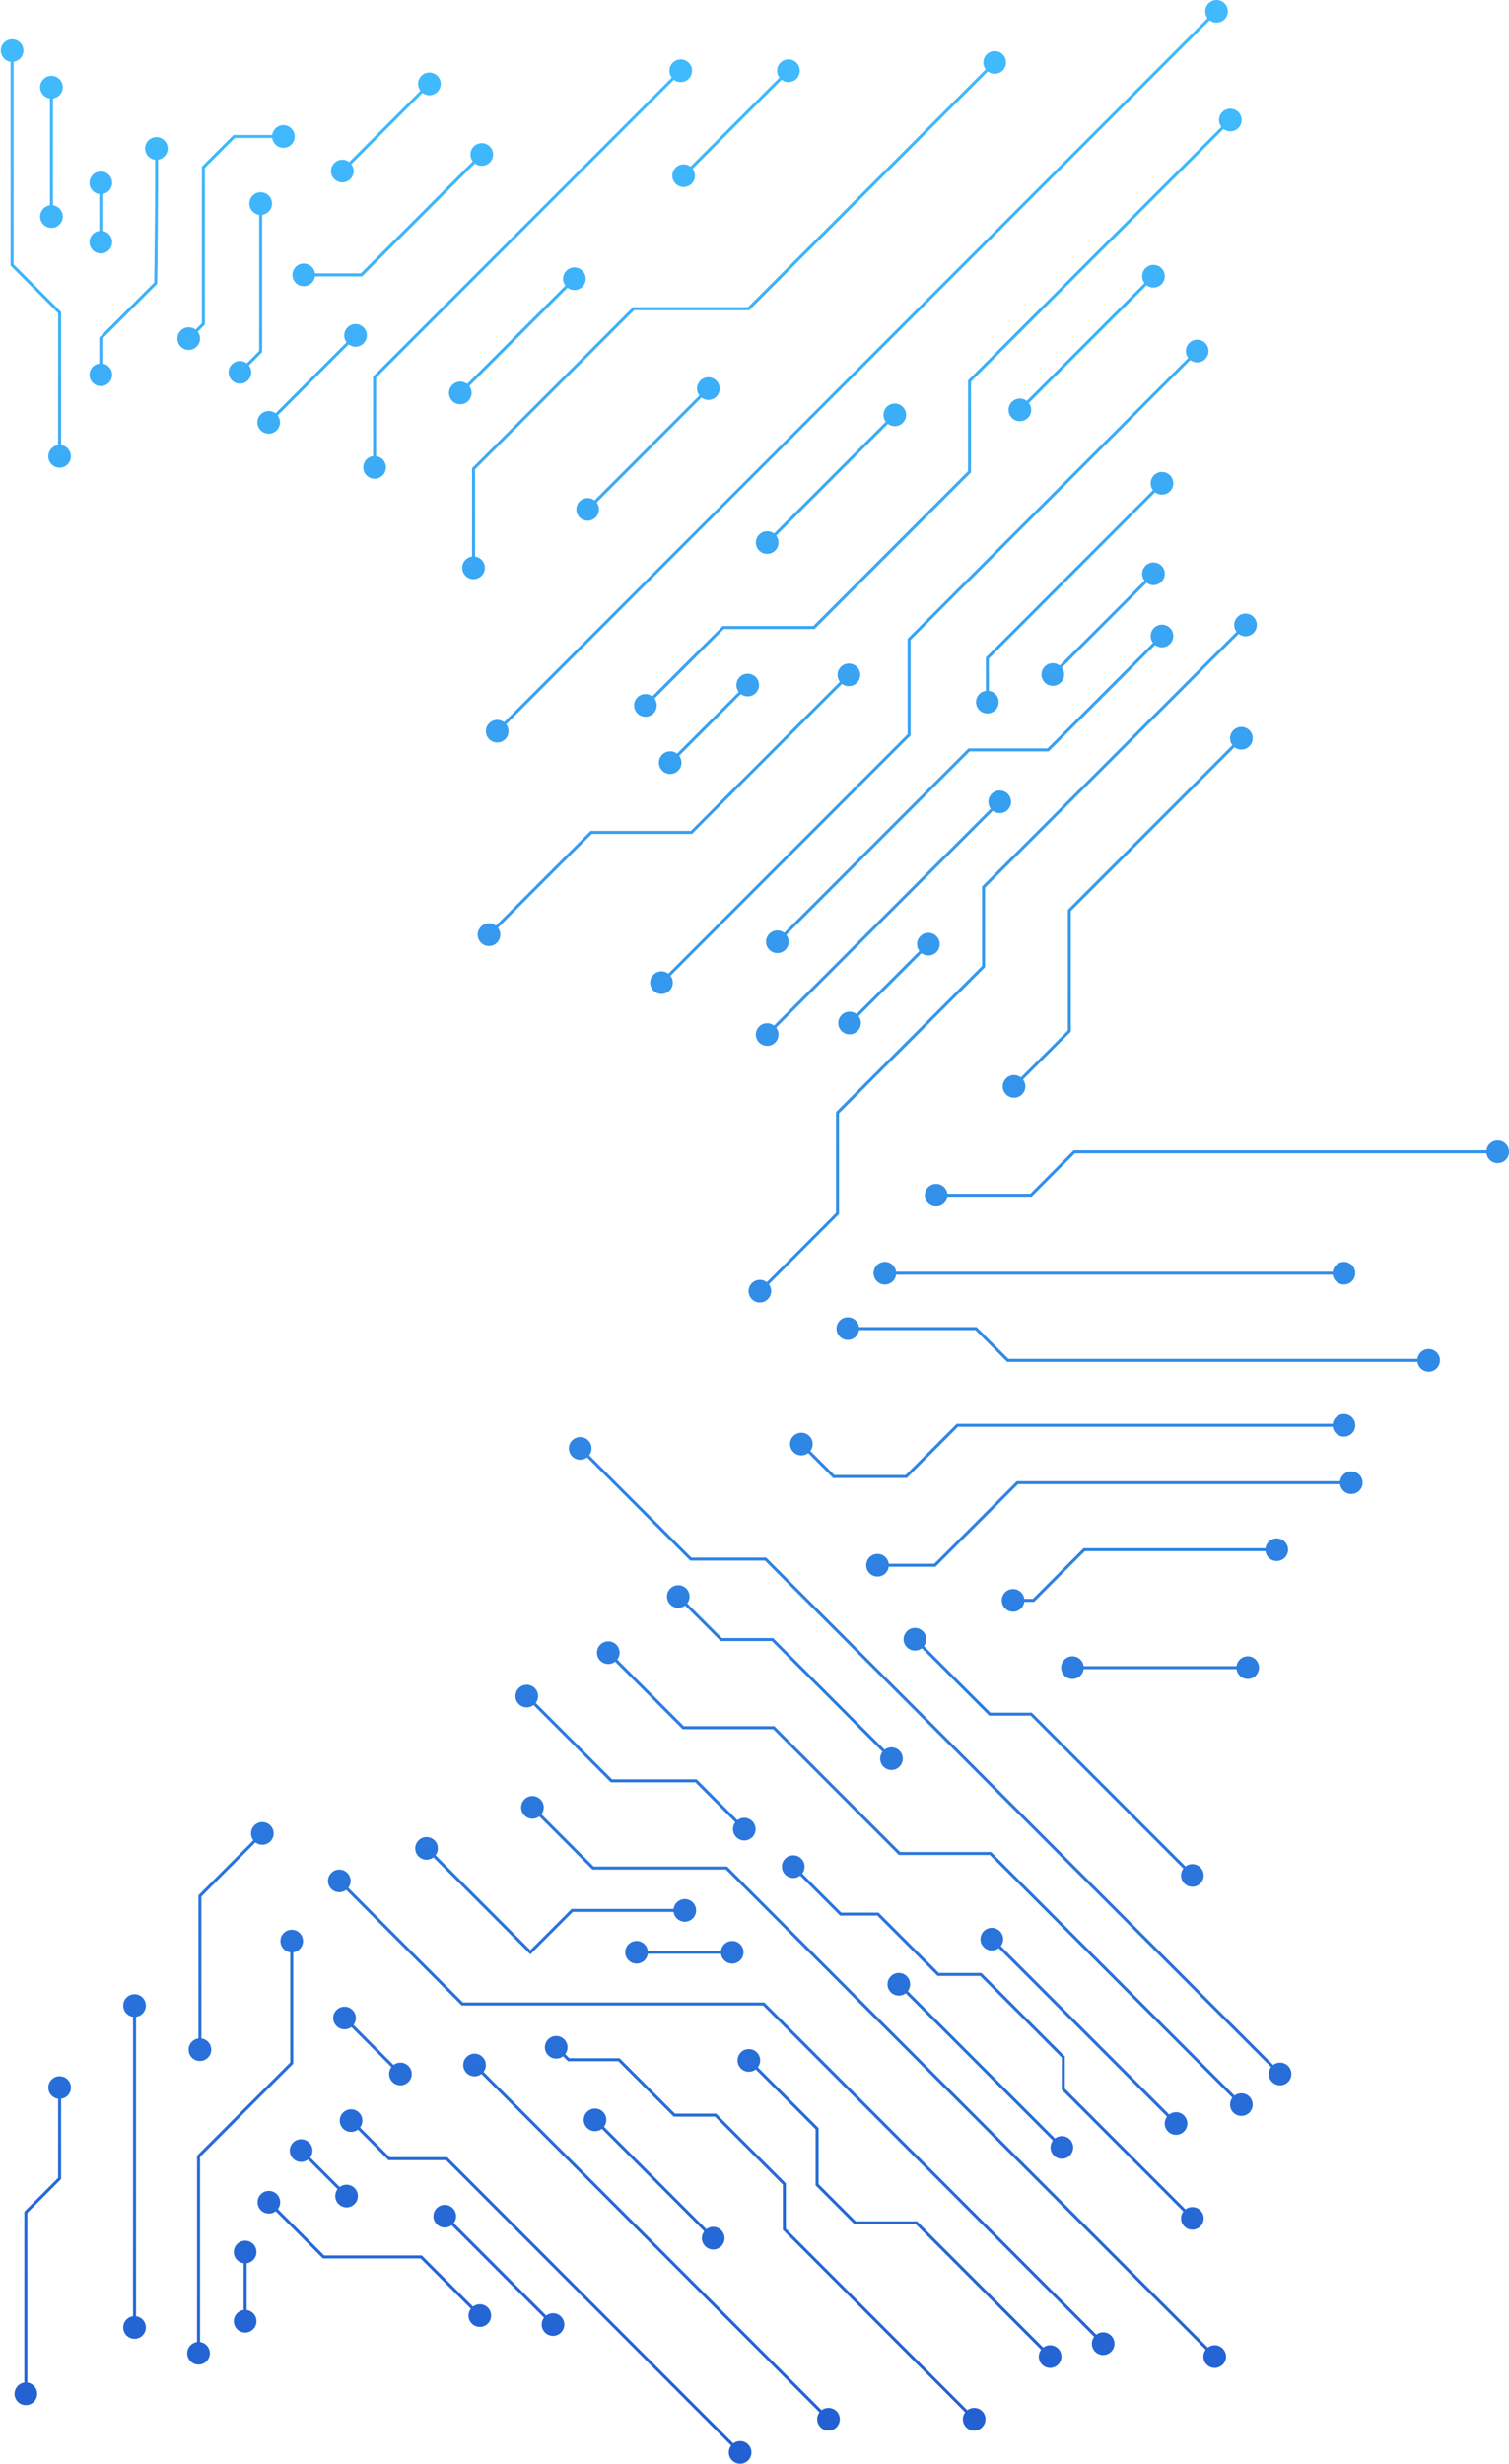 <svg width="900" height="1469" viewBox="0 0 900 1469" fill="none" xmlns="http://www.w3.org/2000/svg">
<path d="M725.169 5.881L295.677 435.577L296.947 436.847L726.439 7.152L725.169 5.881Z" fill="url(#paint0_linear_104_315)"/>
<path d="M730.34 11.532C732.976 8.894 732.976 4.616 730.34 1.978C727.703 -0.659 723.427 -0.659 720.791 1.978C718.154 4.616 718.154 8.894 720.791 11.532C723.427 14.169 727.703 14.17 730.34 11.532Z" fill="url(#paint1_linear_104_315)"/>
<path d="M301.325 440.75C298.689 443.388 294.413 443.388 291.776 440.75C289.14 438.112 289.14 433.834 291.776 431.196C294.413 428.559 298.689 428.559 301.325 431.196C303.962 433.834 303.962 438.112 301.325 440.75Z" fill="url(#paint2_linear_104_315)"/>
<path d="M385.344 421.463L431.747 375.038H485.825L579.138 281.681V227.563L734.675 71.953L733.405 70.682L577.342 226.819V280.937L485.081 373.241H431.004L384.074 420.193L385.344 421.463Z" fill="url(#paint3_linear_104_315)"/>
<path d="M738.576 76.333C741.213 73.695 741.213 69.417 738.576 66.779C735.94 64.142 731.664 64.142 729.027 66.779C726.391 69.417 726.391 73.695 729.027 76.333C731.664 78.971 735.94 78.971 738.576 76.333Z" fill="url(#paint4_linear_104_315)"/>
<path d="M389.722 425.366C387.086 428.004 382.81 428.004 380.173 425.366C377.537 422.729 377.537 418.451 380.173 415.813C382.81 413.175 387.086 413.175 389.722 415.813C392.359 418.45 392.359 422.729 389.722 425.366Z" fill="url(#paint5_linear_104_315)"/>
<path d="M533.272 246.485L456.69 323.103L457.96 324.374L534.542 247.755L533.272 246.485Z" fill="url(#paint6_linear_104_315)"/>
<path d="M538.442 252.135C541.079 249.497 541.079 245.219 538.442 242.582C535.806 239.944 531.53 239.944 528.893 242.582C526.257 245.219 526.257 249.497 528.893 252.135C531.53 254.773 535.806 254.773 538.442 252.135Z" fill="url(#paint7_linear_104_315)"/>
<path d="M462.338 328.276C459.701 330.914 455.425 330.914 452.789 328.276C450.152 325.638 450.152 321.36 452.789 318.722C455.425 316.085 459.701 316.085 462.338 318.722C464.974 321.36 464.974 325.638 462.338 328.276Z" fill="url(#paint8_linear_104_315)"/>
<path d="M453.608 770.738L500.426 723.898V663.804L587.521 576.667V529.288L743.734 373L742.465 371.73L585.725 528.544V575.923L498.63 663.059V723.154L452.338 769.468L453.608 770.738Z" fill="url(#paint9_linear_104_315)"/>
<path d="M747.635 377.381C750.272 374.743 750.272 370.465 747.635 367.827C744.999 365.189 740.723 365.189 738.086 367.827C735.45 370.465 735.45 374.743 738.086 377.381C740.723 380.018 744.999 380.018 747.635 377.381Z" fill="url(#paint10_linear_104_315)"/>
<path d="M457.986 774.641C455.349 777.279 451.073 777.279 448.437 774.641C445.8 772.003 445.8 767.725 448.437 765.087C451.073 762.45 455.349 762.45 457.986 765.087C460.622 767.725 460.622 772.003 457.986 774.641Z" fill="url(#paint11_linear_104_315)"/>
<path d="M394.921 586.778L543.116 438.512V381.589L714.909 209.714L713.639 208.444L541.32 380.845V437.768L393.651 585.508L394.921 586.778Z" fill="url(#paint12_linear_104_315)"/>
<path d="M718.809 214.095C721.446 211.457 721.446 207.179 718.81 204.541C716.173 201.903 711.897 201.903 709.261 204.541C706.624 207.179 706.624 211.457 709.261 214.095C711.897 216.732 716.173 216.732 718.809 214.095Z" fill="url(#paint13_linear_104_315)"/>
<path d="M399.299 590.681C396.662 593.318 392.386 593.318 389.75 590.681C387.113 588.043 387.113 583.765 389.75 581.127C392.386 578.489 396.662 578.489 399.299 581.127C401.935 583.765 401.935 588.043 399.299 590.681Z" fill="url(#paint14_linear_104_315)"/>
<path d="M292.043 558.167L352.957 497.224H412.762L507.157 402.784L505.888 401.514L412.018 495.427H352.213L290.773 556.897L292.043 558.167Z" fill="url(#paint15_linear_104_315)"/>
<path d="M511.058 407.164C513.695 404.526 513.695 400.249 511.058 397.611C508.422 394.973 504.146 394.973 501.509 397.611C498.873 400.249 498.873 404.526 501.509 407.164C504.146 409.802 508.422 409.802 511.058 407.164Z" fill="url(#paint16_linear_104_315)"/>
<path d="M296.421 562.07C293.784 564.708 289.508 564.708 286.872 562.07C284.235 559.432 284.235 555.154 286.872 552.517C289.508 549.879 293.784 549.879 296.421 552.517C299.057 555.154 299.057 559.432 296.421 562.07Z" fill="url(#paint17_linear_104_315)"/>
<path d="M587.99 418.949H589.786V392.713L693.908 288.542L692.638 287.272L587.99 391.969V418.949Z" fill="url(#paint18_linear_104_315)"/>
<path d="M697.808 292.922C700.445 290.285 700.445 286.007 697.808 283.369C695.172 280.731 690.896 280.731 688.259 283.369C685.623 286.007 685.623 290.285 688.259 292.922C690.896 295.56 695.171 295.56 697.808 292.922Z" fill="url(#paint19_linear_104_315)"/>
<path d="M595.64 418.611C595.64 422.341 592.616 425.366 588.888 425.366C585.159 425.366 582.136 422.341 582.136 418.611C582.136 414.88 585.159 411.856 588.888 411.856C592.616 411.856 595.64 414.881 595.64 418.611Z" fill="url(#paint20_linear_104_315)"/>
<path d="M464.034 562.402L578.347 448.034H625.498L625.761 447.771L693.907 379.592L692.638 378.322L624.754 446.237H577.604L462.764 561.131L464.034 562.402Z" fill="url(#paint21_linear_104_315)"/>
<path d="M697.808 383.972C700.445 381.335 700.445 377.057 697.808 374.419C695.172 371.781 690.896 371.781 688.259 374.419C685.623 377.057 685.623 381.335 688.259 383.972C690.896 386.61 695.171 386.61 697.808 383.972Z" fill="url(#paint22_linear_104_315)"/>
<path d="M468.412 566.304C465.775 568.942 461.5 568.942 458.863 566.304C456.227 563.666 456.227 559.389 458.863 556.751C461.5 554.113 465.776 554.113 468.412 556.751C471.049 559.388 471.049 563.666 468.412 566.304Z" fill="url(#paint23_linear_104_315)"/>
<path d="M595.865 477.2L456.69 616.441L457.96 617.712L597.135 478.47L595.865 477.2Z" fill="url(#paint24_linear_104_315)"/>
<path d="M601.036 482.851C603.672 480.213 603.672 475.935 601.036 473.297C598.399 470.659 594.123 470.659 591.487 473.297C588.85 475.935 588.85 480.213 591.487 482.851C594.123 485.488 598.399 485.488 601.036 482.851Z" fill="url(#paint25_linear_104_315)"/>
<path d="M462.338 621.614C459.701 624.252 455.425 624.252 452.789 621.614C450.152 618.977 450.152 614.699 452.789 612.061C455.425 609.423 459.701 609.423 462.338 612.061C464.974 614.699 464.974 618.977 462.338 621.614Z" fill="url(#paint26_linear_104_315)"/>
<path d="M281.534 338.887H283.33V279.885L378.214 184.956H446.889L447.151 184.693L594.136 37.639L592.866 36.369L446.145 183.159H377.471L281.534 279.141V338.887Z" fill="url(#paint27_linear_104_315)"/>
<path d="M598.036 42.019C600.673 39.382 600.673 35.103 598.036 32.466C595.4 29.828 591.124 29.828 588.487 32.466C585.851 35.103 585.851 39.381 588.487 42.019C591.124 44.657 595.4 44.657 598.036 42.019Z" fill="url(#paint28_linear_104_315)"/>
<path d="M289.184 338.55C289.184 342.28 286.16 345.305 282.432 345.305C278.703 345.305 275.68 342.28 275.68 338.55C275.68 334.819 278.703 331.794 282.432 331.794C286.16 331.794 289.184 334.819 289.184 338.55Z" fill="url(#paint29_linear_104_315)"/>
<path d="M422.087 230.829L349.623 303.327L350.893 304.598L423.357 232.099L422.087 230.829Z" fill="url(#paint30_linear_104_315)"/>
<path d="M426.244 237.313C429.341 235.234 430.168 231.038 428.091 227.939C426.013 224.841 421.819 224.014 418.722 226.092C415.625 228.17 414.798 232.367 416.875 235.465C418.953 238.564 423.147 239.391 426.244 237.313Z" fill="url(#paint31_linear_104_315)"/>
<path d="M355.271 308.5C352.634 311.138 348.358 311.138 345.722 308.5C343.086 305.863 343.086 301.585 345.722 298.947C348.358 296.309 352.634 296.309 355.271 298.947C357.907 301.585 357.907 305.863 355.271 308.5Z" fill="url(#paint32_linear_104_315)"/>
<path d="M222.52 279.011H224.316V225.238L406.884 42.583L405.615 41.312L222.52 224.494V279.011Z" fill="url(#paint33_linear_104_315)"/>
<path d="M410.786 46.963C413.422 44.325 413.422 40.047 410.786 37.41C408.149 34.772 403.873 34.772 401.237 37.41C398.6 40.047 398.6 44.325 401.237 46.963C403.873 49.601 408.149 49.601 410.786 46.963Z" fill="url(#paint34_linear_104_315)"/>
<path d="M230.17 278.673C230.17 282.404 227.147 285.429 223.418 285.429C219.69 285.429 216.666 282.404 216.666 278.673C216.666 274.943 219.69 271.918 223.418 271.918C227.147 271.918 230.17 274.943 230.17 278.673Z" fill="url(#paint35_linear_104_315)"/>
<path d="M31.595 51.655H29.799V129.458H31.595V51.655Z" fill="url(#paint36_linear_104_315)"/>
<path d="M37.449 51.993C37.449 48.263 34.426 45.237 30.697 45.237C26.968 45.237 23.945 48.263 23.945 51.993C23.945 55.723 26.968 58.748 30.697 58.748C34.426 58.748 37.449 55.723 37.449 51.993Z" fill="url(#paint37_linear_104_315)"/>
<path d="M37.449 129.12C37.449 132.851 34.426 135.876 30.697 135.876C26.968 135.876 23.945 132.851 23.945 129.12C23.945 125.39 26.968 122.365 30.697 122.365C34.426 122.365 37.449 125.39 37.449 129.12Z" fill="url(#paint38_linear_104_315)"/>
<path d="M59.243 223.803H61.039V201.961L93.772 169.213L93.777 168.848C93.786 168.243 94.643 108.068 94.195 88.159L92.4 88.199C92.828 107.265 92.058 163.38 91.986 168.458L59.243 201.217V223.803Z" fill="url(#paint39_linear_104_315)"/>
<path d="M100.018 88.12C99.797 84.396 96.601 81.555 92.879 81.775C89.156 81.995 86.317 85.194 86.537 88.918C86.757 92.641 89.954 95.482 93.676 95.262C97.398 95.042 100.238 91.844 100.018 88.12Z" fill="url(#paint40_linear_104_315)"/>
<path d="M66.893 223.467C66.893 227.197 63.869 230.222 60.141 230.222C56.412 230.222 53.389 227.197 53.389 223.467C53.389 219.736 56.412 216.711 60.141 216.711C63.869 216.711 66.893 219.736 66.893 223.467Z" fill="url(#paint41_linear_104_315)"/>
<path d="M61.039 108.663H59.243V144.702H61.039V108.663Z" fill="url(#paint42_linear_104_315)"/>
<path d="M66.893 109C66.893 105.27 63.869 102.245 60.141 102.245C56.412 102.245 53.389 105.27 53.389 109C53.389 112.731 56.412 115.756 60.141 115.756C63.869 115.756 66.893 112.731 66.893 109Z" fill="url(#paint43_linear_104_315)"/>
<path d="M66.893 144.364C66.893 148.094 63.869 151.119 60.141 151.119C56.412 151.119 53.389 148.094 53.389 144.364C53.389 140.634 56.412 137.609 60.141 137.609C63.869 137.609 66.893 140.634 66.893 144.364Z" fill="url(#paint44_linear_104_315)"/>
<path d="M112.942 202.767L122.19 193.515V100.114L140.03 82.267H169.372V80.47H139.286L120.394 99.371V192.77L111.672 201.496L112.942 202.767Z" fill="url(#paint45_linear_104_315)"/>
<path d="M107.772 197.116C105.135 199.754 105.135 204.032 107.772 206.67C110.408 209.307 114.684 209.307 117.321 206.67C119.957 204.032 119.957 199.754 117.321 197.116C114.684 194.478 110.408 194.478 107.772 197.116Z" fill="url(#paint46_linear_104_315)"/>
<path d="M169.035 74.613C172.763 74.613 175.787 77.638 175.787 81.368C175.787 85.099 172.763 88.124 169.035 88.124C165.306 88.124 162.283 85.099 162.283 81.368C162.283 77.638 165.306 74.613 169.035 74.613Z" fill="url(#paint47_linear_104_315)"/>
<path d="M342.198 165.322L273.646 233.906L274.916 235.176L343.468 166.592L342.198 165.322Z" fill="url(#paint48_linear_104_315)"/>
<path d="M347.369 170.973C350.006 168.335 350.006 164.057 347.369 161.419C344.733 158.781 340.457 158.781 337.82 161.419C335.184 164.057 335.184 168.335 337.82 170.973C340.457 173.61 344.733 173.611 347.369 170.973Z" fill="url(#paint49_linear_104_315)"/>
<path d="M279.294 239.08C276.658 241.718 272.382 241.718 269.745 239.08C267.109 236.442 267.109 232.164 269.745 229.526C272.382 226.889 276.658 226.889 279.294 229.526C281.931 232.164 281.931 236.442 279.294 239.08Z" fill="url(#paint50_linear_104_315)"/>
<path d="M211.659 199.105L159.373 251.416L160.642 252.687L212.928 200.376L211.659 199.105Z" fill="url(#paint51_linear_104_315)"/>
<path d="M216.829 204.756C219.466 202.118 219.466 197.84 216.829 195.203C214.193 192.565 209.917 192.565 207.28 195.203C204.644 197.84 204.644 202.118 207.28 204.756C209.917 207.394 214.193 207.394 216.829 204.756Z" fill="url(#paint52_linear_104_315)"/>
<path d="M165.021 256.589C162.384 259.227 158.108 259.227 155.471 256.589C152.835 253.952 152.835 249.674 155.472 247.036C158.108 244.398 162.384 244.398 165.021 247.036C167.657 249.674 167.657 253.952 165.021 256.589Z" fill="url(#paint53_linear_104_315)"/>
<path d="M143.484 222.886L156.369 209.994V121.022H154.573V209.25L142.214 221.616L143.484 222.886Z" fill="url(#paint54_linear_104_315)"/>
<path d="M162.223 121.36C162.223 117.63 159.2 114.605 155.471 114.605C151.743 114.605 148.719 117.63 148.719 121.36C148.719 125.09 151.743 128.115 155.471 128.115C159.2 128.115 162.223 125.09 162.223 121.36Z" fill="url(#paint55_linear_104_315)"/>
<path d="M147.862 226.789C145.226 229.426 140.95 229.426 138.313 226.789C135.677 224.151 135.677 219.873 138.313 217.235C140.95 214.597 145.226 214.597 147.862 217.235C150.499 219.873 150.499 224.151 147.862 226.789Z" fill="url(#paint56_linear_104_315)"/>
<path d="M255.721 49.141L203.298 101.589L204.568 102.86L256.991 50.411L255.721 49.141Z" fill="url(#paint57_linear_104_315)"/>
<path d="M260.892 54.791C263.528 52.153 263.528 47.875 260.892 45.237C258.255 42.6 253.979 42.6 251.343 45.237C248.706 47.875 248.706 52.153 251.343 54.791C253.979 57.429 258.255 57.429 260.892 54.791Z" fill="url(#paint58_linear_104_315)"/>
<path d="M208.946 106.762C206.309 109.399 202.033 109.399 199.397 106.762C196.76 104.124 196.76 99.846 199.397 97.208C202.033 94.57 206.309 94.57 208.946 97.208C211.582 99.846 211.582 104.124 208.946 106.762Z" fill="url(#paint59_linear_104_315)"/>
<path d="M14.528 1427.64H16.324V1319.45L36.468 1299.3V1244.37H34.672V1298.56L14.528 1318.71V1427.64Z" fill="url(#paint60_linear_104_315)"/>
<path d="M42.322 1244.71C42.322 1240.98 39.299 1237.95 35.57 1237.95C31.841 1237.95 28.818 1240.98 28.818 1244.71C28.818 1248.44 31.841 1251.46 35.57 1251.46C39.299 1251.46 42.322 1248.44 42.322 1244.71Z" fill="url(#paint61_linear_104_315)"/>
<path d="M22.179 1427.31C22.179 1431.04 19.155 1434.06 15.426 1434.06C11.698 1434.06 8.674 1431.04 8.674 1427.31C8.674 1423.58 11.698 1420.55 15.426 1420.55C19.155 1420.55 22.179 1423.58 22.179 1427.31Z" fill="url(#paint62_linear_104_315)"/>
<path d="M724.071 1405.99L725.341 1404.72L433.669 1112.91H354.055L317.949 1076.79L316.679 1078.06L353.311 1114.71H432.925L724.071 1405.99Z" fill="url(#paint63_linear_104_315)"/>
<path d="M719.693 1409.89C722.33 1412.53 726.606 1412.53 729.242 1409.89C731.879 1407.25 731.879 1402.98 729.242 1400.34C726.606 1397.7 722.33 1397.7 719.693 1400.34C717.057 1402.98 717.057 1407.25 719.693 1409.89Z" fill="url(#paint64_linear_104_315)"/>
<path d="M312.778 1082.44C310.142 1079.8 310.142 1075.52 312.778 1072.88C315.415 1070.24 319.691 1070.24 322.327 1072.88C324.964 1075.52 324.964 1079.8 322.327 1082.44C319.691 1085.07 315.415 1085.07 312.778 1082.44Z" fill="url(#paint65_linear_104_315)"/>
<path d="M657.562 1398.3L658.832 1397.03L455.87 1193.97H276.089L202.765 1120.61L201.495 1121.88L275.345 1195.77H455.126L657.562 1398.3Z" fill="url(#paint66_linear_104_315)"/>
<path d="M653.184 1402.2C655.82 1404.84 660.096 1404.84 662.733 1402.2C665.369 1399.56 665.369 1395.29 662.733 1392.65C660.096 1390.01 655.82 1390.01 653.184 1392.65C650.547 1395.29 650.547 1399.56 653.184 1402.2Z" fill="url(#paint67_linear_104_315)"/>
<path d="M197.594 1126.26C194.958 1123.63 194.958 1119.35 197.594 1116.71C200.231 1114.07 204.507 1114.07 207.143 1116.71C209.78 1119.35 209.78 1123.62 207.143 1126.26C204.507 1128.9 200.231 1128.9 197.594 1126.26Z" fill="url(#paint68_linear_104_315)"/>
<path d="M81.148 1195.48H79.352V1388.09H81.148V1195.48Z" fill="url(#paint69_linear_104_315)"/>
<path d="M73.498 1387.76C73.498 1391.49 76.522 1394.51 80.25 1394.51C83.979 1394.51 87.002 1391.49 87.002 1387.76C87.002 1384.03 83.979 1381 80.25 1381C76.522 1381 73.498 1384.03 73.498 1387.76Z" fill="url(#paint70_linear_104_315)"/>
<path d="M73.498 1195.82C73.498 1192.09 76.522 1189.06 80.25 1189.06C83.979 1189.06 87.002 1192.09 87.002 1195.82C87.002 1199.55 83.979 1202.58 80.25 1202.58C76.522 1202.58 73.498 1199.55 73.498 1195.82Z" fill="url(#paint71_linear_104_315)"/>
<path d="M801.892 758.248H527.424V760.045H801.892V758.248Z" fill="url(#paint72_linear_104_315)"/>
<path d="M801.555 765.902C805.283 765.902 808.307 762.877 808.307 759.146C808.307 755.416 805.283 752.391 801.555 752.391C797.826 752.391 794.803 755.416 794.803 759.146C794.803 762.877 797.826 765.902 801.555 765.902Z" fill="url(#paint73_linear_104_315)"/>
<path d="M527.762 765.902C524.033 765.902 521.01 762.877 521.01 759.146C521.01 755.416 524.033 752.391 527.762 752.391C531.49 752.391 534.514 755.416 534.514 759.146C534.514 762.877 531.49 765.902 527.762 765.902Z" fill="url(#paint74_linear_104_315)"/>
<path d="M763.055 1237.48L764.324 1236.21L456.967 928.712H412.393L346.45 862.737L345.18 864.007L411.649 930.508H456.223L763.055 1237.48Z" fill="url(#paint75_linear_104_315)"/>
<path d="M758.677 1241.39C761.313 1244.03 765.589 1244.03 768.226 1241.39C770.862 1238.75 770.862 1234.47 768.226 1231.83C765.589 1229.2 761.313 1229.2 758.677 1231.83C756.04 1234.47 756.04 1238.75 758.677 1241.39Z" fill="url(#paint76_linear_104_315)"/>
<path d="M341.279 868.388C338.643 865.75 338.643 861.472 341.279 858.834C343.916 856.197 348.192 856.197 350.828 858.834C353.465 861.472 353.465 865.75 350.828 868.388C348.192 871.026 343.916 871.026 341.279 868.388Z" fill="url(#paint77_linear_104_315)"/>
<path d="M496.891 881.244H540.874L571.346 850.756H801.892V848.96H570.603L540.13 879.447H497.635L478.344 860.147L477.074 861.417L496.891 881.244Z" fill="url(#paint78_linear_104_315)"/>
<path d="M801.555 856.613C805.283 856.613 808.307 853.588 808.307 849.858C808.307 846.127 805.283 843.103 801.555 843.103C797.826 843.103 794.803 846.128 794.803 849.858C794.803 853.588 797.826 856.613 801.555 856.613Z" fill="url(#paint79_linear_104_315)"/>
<path d="M473.173 865.797C470.536 863.159 470.536 858.881 473.173 856.244C475.809 853.606 480.085 853.606 482.722 856.244C485.358 858.881 485.358 863.159 482.722 865.797C480.085 868.435 475.809 868.435 473.173 865.797Z" fill="url(#paint80_linear_104_315)"/>
<path d="M523.032 934.184H557.963L607.172 884.952H806.284V883.155H606.428L606.166 883.418L557.219 932.388H523.032V934.184Z" fill="url(#paint81_linear_104_315)"/>
<path d="M805.946 890.808C809.676 890.808 812.699 887.784 812.699 884.053C812.699 880.322 809.676 877.298 805.946 877.298C802.217 877.298 799.194 880.322 799.194 884.053C799.194 887.784 802.217 890.808 805.946 890.808Z" fill="url(#paint82_linear_104_315)"/>
<path d="M523.369 940.041C519.641 940.041 516.617 937.016 516.617 933.286C516.617 929.556 519.641 926.531 523.369 926.531C527.098 926.531 530.122 929.556 530.122 933.286C530.122 937.016 527.098 940.041 523.369 940.041Z" fill="url(#paint83_linear_104_315)"/>
<path d="M603.881 955.128H616.781L646.979 924.915H761.81V923.118H646.236L616.037 953.331H603.881V955.128Z" fill="url(#paint84_linear_104_315)"/>
<path d="M761.473 930.772C765.201 930.772 768.225 927.747 768.225 924.016C768.225 920.286 765.201 917.261 761.473 917.261C757.744 917.261 754.721 920.286 754.721 924.016C754.721 927.747 757.744 930.772 761.473 930.772Z" fill="url(#paint85_linear_104_315)"/>
<path d="M604.219 960.985C600.49 960.985 597.467 957.959 597.467 954.229C597.467 950.499 600.49 947.474 604.219 947.474C607.948 947.474 610.971 950.499 610.971 954.229C610.971 957.959 607.948 960.985 604.219 960.985Z" fill="url(#paint86_linear_104_315)"/>
<path d="M744.515 993.431H639.296V995.228H744.515V993.431Z" fill="url(#paint87_linear_104_315)"/>
<path d="M744.177 1001.08C747.906 1001.08 750.929 998.06 750.929 994.33C750.929 990.599 747.906 987.574 744.177 987.574C740.449 987.574 737.425 990.599 737.425 994.33C737.425 998.06 740.449 1001.08 744.177 1001.08Z" fill="url(#paint88_linear_104_315)"/>
<path d="M639.634 1001.08C635.905 1001.08 632.881 998.06 632.881 994.33C632.881 990.599 635.905 987.574 639.634 987.574C643.362 987.574 646.386 990.599 646.386 994.33C646.386 998.06 643.362 1001.08 639.634 1001.08Z" fill="url(#paint89_linear_104_315)"/>
<path d="M117.512 1403.47H119.308V1286.12L174.9 1230.5V1157.03H173.104V1229.75L117.512 1285.37V1403.47Z" fill="url(#paint90_linear_104_315)"/>
<path d="M111.658 1403.14C111.658 1406.87 114.681 1409.89 118.41 1409.89C122.139 1409.89 125.162 1406.87 125.162 1403.14C125.162 1399.41 122.138 1396.38 118.41 1396.38C114.681 1396.38 111.658 1399.41 111.658 1403.14Z" fill="url(#paint91_linear_104_315)"/>
<path d="M174.002 1164.12C177.731 1164.12 180.754 1161.1 180.754 1157.37C180.754 1153.64 177.731 1150.61 174.002 1150.61C170.273 1150.61 167.25 1153.64 167.25 1157.37C167.25 1161.1 170.273 1164.12 174.002 1164.12Z" fill="url(#paint92_linear_104_315)"/>
<path d="M283.427 1230.39L282.157 1231.66L493.739 1443.34L495.009 1442.07L283.427 1230.39Z" fill="url(#paint93_linear_104_315)"/>
<path d="M489.361 1447.25C491.998 1449.88 496.274 1449.88 498.91 1447.25C501.547 1444.61 501.547 1440.33 498.91 1437.69C496.274 1435.05 491.998 1435.05 489.361 1437.69C486.725 1440.33 486.725 1444.61 489.361 1447.25Z" fill="url(#paint94_linear_104_315)"/>
<path d="M278.256 1236.04C275.619 1233.4 275.619 1229.12 278.256 1226.49C280.892 1223.85 285.168 1223.85 287.805 1226.49C290.441 1229.12 290.441 1233.4 287.805 1236.04C285.168 1238.68 280.892 1238.68 278.256 1236.04Z" fill="url(#paint95_linear_104_315)"/>
<path d="M205.871 1202.37L204.602 1203.64L238.425 1237.48L239.695 1236.21L205.871 1202.37Z" fill="url(#paint96_linear_104_315)"/>
<path d="M234.047 1241.39C236.684 1244.03 240.96 1244.03 243.596 1241.39C246.233 1238.75 246.233 1234.47 243.596 1231.83C240.96 1229.2 236.684 1229.2 234.047 1231.83C231.411 1234.47 231.411 1238.75 234.047 1241.39Z" fill="url(#paint97_linear_104_315)"/>
<path d="M200.701 1208.03C198.064 1205.39 198.064 1201.11 200.701 1198.47C203.337 1195.83 207.613 1195.83 210.25 1198.47C212.886 1201.11 212.886 1205.39 210.25 1208.03C207.613 1210.66 203.337 1210.66 200.701 1208.03Z" fill="url(#paint98_linear_104_315)"/>
<path d="M285.782 1381.54L287.052 1380.27L251.586 1344.79H193.317L160.745 1312.2L159.476 1313.47L192.574 1346.59H250.843L285.782 1381.54Z" fill="url(#paint99_linear_104_315)"/>
<path d="M281.404 1385.45C284.04 1388.09 288.316 1388.09 290.953 1385.45C293.589 1382.81 293.589 1378.53 290.953 1375.89C288.316 1373.26 284.04 1373.26 281.404 1375.89C278.767 1378.53 278.767 1382.81 281.404 1385.45Z" fill="url(#paint100_linear_104_315)"/>
<path d="M155.575 1317.86C152.938 1315.22 152.938 1310.94 155.575 1308.3C158.211 1305.66 162.487 1305.66 165.124 1308.3C167.76 1310.94 167.76 1315.22 165.124 1317.86C162.487 1320.49 158.211 1320.49 155.575 1317.86Z" fill="url(#paint101_linear_104_315)"/>
<path d="M265.65 1320.55L264.38 1321.82L329.432 1386.9L330.702 1385.63L265.65 1320.55Z" fill="url(#paint102_linear_104_315)"/>
<path d="M325.054 1390.8C327.691 1393.44 331.967 1393.44 334.603 1390.8C337.24 1388.17 337.24 1383.89 334.603 1381.25C331.967 1378.61 327.691 1378.61 325.055 1381.25C322.418 1383.89 322.418 1388.17 325.054 1390.8Z" fill="url(#paint103_linear_104_315)"/>
<path d="M260.48 1326.2C257.843 1323.56 257.843 1319.28 260.48 1316.64C263.116 1314.01 267.392 1314.01 270.029 1316.64C272.665 1319.28 272.665 1323.56 270.029 1326.2C267.392 1328.84 263.116 1328.84 260.48 1326.2Z" fill="url(#paint104_linear_104_315)"/>
<path d="M179.997 1281.41L178.727 1282.68L206.305 1310.27L207.575 1309L179.997 1281.41Z" fill="url(#paint105_linear_104_315)"/>
<path d="M201.927 1314.17C204.563 1316.81 208.839 1316.81 211.476 1314.17C214.113 1311.54 214.113 1307.26 211.476 1304.62C208.84 1301.98 204.564 1301.98 201.927 1304.62C199.291 1307.26 199.29 1311.54 201.927 1314.17Z" fill="url(#paint106_linear_104_315)"/>
<path d="M174.826 1287.06C172.189 1284.42 172.19 1280.14 174.826 1277.51C177.463 1274.87 181.738 1274.87 184.375 1277.51C187.011 1280.14 187.011 1284.42 184.375 1287.06C181.738 1289.7 177.462 1289.7 174.826 1287.06Z" fill="url(#paint107_linear_104_315)"/>
<path d="M580.628 1443.34L581.898 1442.07L468.717 1328.84V1301.85L427.114 1260.23H402.51L369.514 1227.22H339.505L332.13 1219.84L330.86 1221.11L338.761 1229.02H368.77L401.766 1262.03H426.371L466.921 1302.6V1329.58L580.628 1443.34Z" fill="url(#paint108_linear_104_315)"/>
<path d="M576.25 1447.25C578.887 1449.88 583.163 1449.88 585.799 1447.25C588.436 1444.61 588.436 1440.33 585.799 1437.69C583.163 1435.05 578.887 1435.05 576.25 1437.69C573.614 1440.33 573.614 1444.61 576.25 1447.25Z" fill="url(#paint109_linear_104_315)"/>
<path d="M326.959 1225.49C324.323 1222.85 324.323 1218.58 326.959 1215.94C329.596 1213.3 333.872 1213.3 336.508 1215.94C339.145 1218.58 339.145 1222.85 336.508 1225.49C333.872 1228.13 329.596 1228.13 326.959 1225.49Z" fill="url(#paint110_linear_104_315)"/>
<path d="M625.927 1405.99L627.196 1404.72L546.982 1324.47H510.401L488.244 1302.3V1268.89L447.03 1227.66L445.76 1228.93L486.448 1269.64V1303.04L509.657 1326.26H546.238L625.927 1405.99Z" fill="url(#paint111_linear_104_315)"/>
<path d="M621.548 1409.89C624.185 1412.53 628.461 1412.53 631.097 1409.89C633.734 1407.25 633.734 1402.98 631.097 1400.34C628.461 1397.7 624.185 1397.7 621.548 1400.34C618.912 1402.98 618.912 1407.25 621.548 1409.89Z" fill="url(#paint112_linear_104_315)"/>
<path d="M441.859 1233.31C439.223 1230.67 439.223 1226.4 441.859 1223.76C444.496 1221.12 448.772 1221.12 451.408 1223.76C454.045 1226.4 454.045 1230.67 451.408 1233.31C448.772 1235.95 444.496 1235.95 441.859 1233.31Z" fill="url(#paint113_linear_104_315)"/>
<path d="M739.994 1255.75L741.264 1254.48L591.113 1104.26H536.85L461.867 1029.24H407.864L363.187 984.541L361.917 985.811L407.12 1031.03H461.123L536.106 1106.05H590.369L739.994 1255.75Z" fill="url(#paint114_linear_104_315)"/>
<path d="M735.616 1259.65C738.252 1262.29 742.528 1262.29 745.165 1259.65C747.801 1257.01 747.801 1252.74 745.165 1250.1C742.528 1247.46 738.253 1247.46 735.616 1250.1C732.98 1252.74 732.979 1257.01 735.616 1259.65Z" fill="url(#paint115_linear_104_315)"/>
<path d="M358.016 990.191C355.38 987.554 355.38 983.276 358.016 980.638C360.653 978 364.929 978 367.565 980.638C370.202 983.276 370.202 987.554 367.565 990.191C364.929 992.829 360.653 992.829 358.016 990.191Z" fill="url(#paint116_linear_104_315)"/>
<path d="M591.931 1155.34L590.661 1156.61L701.011 1267.01L702.28 1265.74L591.931 1155.34Z" fill="url(#paint117_linear_104_315)"/>
<path d="M696.632 1270.91C699.269 1273.55 703.545 1273.55 706.181 1270.91C708.818 1268.28 708.818 1264 706.181 1261.36C703.545 1258.72 699.269 1258.72 696.632 1261.36C693.996 1264 693.996 1268.28 696.632 1270.91Z" fill="url(#paint118_linear_104_315)"/>
<path d="M586.76 1160.99C584.124 1158.35 584.124 1154.07 586.76 1151.44C589.397 1148.8 593.673 1148.8 596.309 1151.44C598.946 1154.07 598.946 1158.35 596.309 1160.99C593.673 1163.63 589.397 1163.63 586.76 1160.99Z" fill="url(#paint119_linear_104_315)"/>
<path d="M710.756 1323.59L712.026 1322.32L635.083 1245.34V1226.12L585.348 1176.36H559.954L523.99 1140.38H501.753L473.502 1112.11L472.232 1113.38L501.009 1142.17H523.246L559.209 1178.15H584.604L633.287 1226.86V1246.09L710.756 1323.59Z" fill="url(#paint120_linear_104_315)"/>
<path d="M706.378 1327.49C709.014 1330.13 713.29 1330.13 715.927 1327.49C718.563 1324.86 718.563 1320.58 715.927 1317.94C713.29 1315.3 709.014 1315.3 706.378 1317.94C703.741 1320.58 703.741 1324.86 706.378 1327.49Z" fill="url(#paint121_linear_104_315)"/>
<path d="M468.331 1117.76C465.695 1115.12 465.695 1110.85 468.331 1108.21C470.968 1105.57 475.244 1105.57 477.88 1108.21C480.517 1110.85 480.517 1115.12 477.88 1117.76C475.244 1120.4 470.968 1120.4 468.331 1117.76Z" fill="url(#paint122_linear_104_315)"/>
<path d="M316.322 1165.32L341.651 1139.97H408.764V1138.18H340.908L316.322 1162.77L254.807 1101.23L253.537 1102.5L316.322 1165.32Z" fill="url(#paint123_linear_104_315)"/>
<path d="M408.426 1145.83C412.155 1145.83 415.178 1142.81 415.178 1139.08C415.178 1135.35 412.155 1132.32 408.426 1132.32C404.697 1132.32 401.674 1135.35 401.674 1139.08C401.674 1142.81 404.697 1145.83 408.426 1145.83Z" fill="url(#paint124_linear_104_315)"/>
<path d="M249.636 1106.88C247 1104.24 247 1099.97 249.636 1097.33C252.273 1094.69 256.549 1094.69 259.185 1097.33C261.822 1099.97 261.822 1104.24 259.185 1106.88C256.549 1109.52 252.273 1109.52 249.636 1106.88Z" fill="url(#paint125_linear_104_315)"/>
<path d="M443.5 1091.5L444.77 1090.23L415.482 1060.93H365.037L314.552 1010.42L313.282 1011.69L364.293 1062.73H414.738L443.5 1091.5Z" fill="url(#paint126_linear_104_315)"/>
<path d="M439.122 1095.41C441.758 1098.04 446.034 1098.04 448.671 1095.41C451.307 1092.77 451.307 1088.49 448.671 1085.85C446.034 1083.21 441.758 1083.21 439.122 1085.85C436.485 1088.49 436.485 1092.77 439.122 1095.41Z" fill="url(#paint127_linear_104_315)"/>
<path d="M309.381 1016.07C306.744 1013.43 306.744 1009.16 309.381 1006.52C312.017 1003.88 316.293 1003.88 318.93 1006.52C321.566 1009.16 321.566 1013.43 318.93 1016.07C316.293 1018.71 312.017 1018.71 309.381 1016.07Z" fill="url(#paint128_linear_104_315)"/>
<path d="M558.005 713.507H615.235L641.112 687.617H893.585V685.821H640.368L614.491 711.71H558.005V713.507Z" fill="url(#paint129_linear_104_315)"/>
<path d="M893.248 693.474C896.977 693.474 900 690.449 900 686.719C900 682.989 896.977 679.964 893.248 679.964C889.52 679.964 886.496 682.989 886.496 686.719C886.496 690.449 889.52 693.474 893.248 693.474Z" fill="url(#paint130_linear_104_315)"/>
<path d="M558.343 719.364C554.614 719.364 551.59 716.339 551.59 712.609C551.59 708.878 554.614 705.853 558.343 705.853C562.071 705.853 565.095 708.878 565.095 712.609C565.095 716.339 562.071 719.364 558.343 719.364Z" fill="url(#paint131_linear_104_315)"/>
<path d="M687.559 163.812L607.408 244.001L608.678 245.271L688.829 165.082L687.559 163.812Z" fill="url(#paint132_linear_104_315)"/>
<path d="M692.729 169.462C695.366 166.824 695.366 162.546 692.729 159.909C690.093 157.271 685.817 157.271 683.181 159.909C680.544 162.546 680.544 166.824 683.181 169.462C685.817 172.1 690.093 172.1 692.729 169.462Z" fill="url(#paint133_linear_104_315)"/>
<path d="M613.056 249.173C610.419 251.811 606.143 251.811 603.507 249.173C600.87 246.536 600.87 242.258 603.507 239.62C606.143 236.982 610.419 236.982 613.056 239.62C615.692 242.258 615.692 246.536 613.056 249.173Z" fill="url(#paint134_linear_104_315)"/>
<path d="M445.559 407.572L398.832 454.321L400.102 455.592L446.829 408.843L445.559 407.572Z" fill="url(#paint135_linear_104_315)"/>
<path d="M450.73 413.224C453.367 410.586 453.367 406.308 450.73 403.67C448.093 401.033 443.818 401.033 441.181 403.67C438.544 406.308 438.545 410.586 441.181 413.224C443.818 415.862 448.094 415.862 450.73 413.224Z" fill="url(#paint136_linear_104_315)"/>
<path d="M404.48 459.495C401.844 462.133 397.568 462.133 394.931 459.495C392.295 456.858 392.295 452.58 394.931 449.942C397.568 447.304 401.844 447.304 404.48 449.942C407.117 452.58 407.117 456.858 404.48 459.495Z" fill="url(#paint137_linear_104_315)"/>
<path d="M687.559 341.243L627.045 401.785L628.315 403.055L688.829 342.513L687.559 341.243Z" fill="url(#paint138_linear_104_315)"/>
<path d="M692.729 346.893C695.366 344.255 695.366 339.977 692.729 337.34C690.093 334.702 685.817 334.702 683.181 337.34C680.544 339.977 680.544 344.255 683.181 346.893C685.817 349.531 690.093 349.531 692.729 346.893Z" fill="url(#paint139_linear_104_315)"/>
<path d="M632.693 406.958C630.057 409.595 625.781 409.595 623.144 406.958C620.508 404.32 620.508 400.042 623.144 397.404C625.781 394.766 630.057 394.766 632.693 397.404C635.33 400.042 635.33 404.32 632.693 406.958Z" fill="url(#paint140_linear_104_315)"/>
<path d="M553.312 562.07L505.831 609.575L507.1 610.845L554.582 563.341L553.312 562.07Z" fill="url(#paint141_linear_104_315)"/>
<path d="M558.483 567.721C561.12 565.083 561.12 560.805 558.483 558.167C555.847 555.53 551.571 555.53 548.934 558.167C546.298 560.805 546.298 565.083 548.934 567.721C551.571 570.359 555.847 570.359 558.483 567.721Z" fill="url(#paint142_linear_104_315)"/>
<path d="M511.479 614.748C508.842 617.385 504.567 617.385 501.93 614.748C499.293 612.11 499.294 607.832 501.93 605.194C504.566 602.556 508.842 602.556 511.479 605.194C514.115 607.832 514.115 612.11 511.479 614.748Z" fill="url(#paint143_linear_104_315)"/>
<path d="M469.856 41.313L406.863 104.336L408.133 105.606L471.126 42.583L469.856 41.313Z" fill="url(#paint144_linear_104_315)"/>
<path d="M475.026 46.963C477.663 44.325 477.663 40.047 475.026 37.41C472.39 34.772 468.114 34.772 465.477 37.41C462.841 40.047 462.841 44.325 465.477 46.963C468.114 49.601 472.39 49.601 475.026 46.963Z" fill="url(#paint145_linear_104_315)"/>
<path d="M412.511 109.508C409.874 112.146 405.598 112.146 402.962 109.508C400.325 106.87 400.325 102.592 402.962 99.955C405.598 97.317 409.874 97.317 412.511 99.955C415.147 102.592 415.147 106.87 412.511 109.508Z" fill="url(#paint146_linear_104_315)"/>
<path d="M34.672 272.419H36.468V185.973L8.123 157.614V29.82H6.327V158.358L34.672 186.717V272.419Z" fill="url(#paint147_linear_104_315)"/>
<path d="M13.977 30.157C13.977 26.427 10.953 23.402 7.225 23.402C3.496 23.402 0.473 26.427 0.473 30.157C0.473 33.888 3.496 36.913 7.225 36.913C10.953 36.913 13.977 33.888 13.977 30.157Z" fill="url(#paint148_linear_104_315)"/>
<path d="M42.322 272.082C42.322 275.812 39.299 278.837 35.57 278.837C31.841 278.837 28.818 275.812 28.818 272.082C28.818 268.351 31.841 265.326 35.57 265.326C39.299 265.326 42.322 268.351 42.322 272.082Z" fill="url(#paint149_linear_104_315)"/>
<path d="M180.829 164.79H215.966L288.219 92.502L286.949 91.232L215.222 162.993H180.829V164.79Z" fill="url(#paint150_linear_104_315)"/>
<path d="M292.12 96.883C294.756 94.245 294.756 89.967 292.12 87.329C289.483 84.692 285.207 84.692 282.571 87.329C279.934 89.967 279.934 94.245 282.571 96.883C285.207 99.52 289.483 99.521 292.12 96.883Z" fill="url(#paint151_linear_104_315)"/>
<path d="M181.167 170.647C177.438 170.647 174.415 167.622 174.415 163.891C174.415 160.161 177.438 157.136 181.167 157.136C184.895 157.136 187.919 160.161 187.919 163.891C187.919 167.622 184.895 170.647 181.167 170.647Z" fill="url(#paint152_linear_104_315)"/>
<path d="M600.664 812.029H852.406V810.232H601.408L582.465 791.281H505.325V793.078H581.721L600.664 812.029Z" fill="url(#paint153_linear_104_315)"/>
<path d="M852.069 817.886C855.797 817.886 858.821 814.861 858.821 811.131C858.821 807.4 855.797 804.375 852.069 804.375C848.34 804.375 845.316 807.4 845.316 811.131C845.316 814.861 848.34 817.886 852.069 817.886Z" fill="url(#paint154_linear_104_315)"/>
<path d="M505.662 798.934C501.934 798.934 498.91 795.909 498.91 792.179C498.91 788.449 501.934 785.424 505.662 785.424C509.391 785.424 512.414 788.449 512.414 792.179C512.414 795.909 509.391 798.934 505.662 798.934Z" fill="url(#paint155_linear_104_315)"/>
<path d="M710.757 1119.11L712.026 1117.84L615.409 1021.17H590.701L546.084 976.534L544.814 977.805L589.957 1022.97H614.665L710.757 1119.11Z" fill="url(#paint156_linear_104_315)"/>
<path d="M706.378 1123.01C709.015 1125.65 713.291 1125.65 715.927 1123.01C718.564 1120.37 718.564 1116.09 715.927 1113.46C713.291 1110.82 709.015 1110.82 706.378 1113.46C703.742 1116.09 703.742 1120.37 706.378 1123.01Z" fill="url(#paint157_linear_104_315)"/>
<path d="M540.913 982.185C538.277 979.547 538.277 975.269 540.913 972.631C543.55 969.994 547.826 969.994 550.463 972.631C553.099 975.269 553.099 979.547 550.463 982.185C547.826 984.823 543.55 984.823 540.913 982.185Z" fill="url(#paint158_linear_104_315)"/>
<path d="M441.029 1463.12L442.299 1461.85L266.754 1286.22H232.438L209.783 1263.55L208.514 1264.83L231.694 1288.02H266.01L441.029 1463.12Z" fill="url(#paint159_linear_104_315)"/>
<path d="M436.651 1467.02C439.288 1469.66 443.564 1469.66 446.2 1467.02C448.837 1464.38 448.837 1460.11 446.2 1457.47C443.564 1454.83 439.288 1454.83 436.651 1457.47C434.015 1460.11 434.015 1464.38 436.651 1467.02Z" fill="url(#paint160_linear_104_315)"/>
<path d="M204.613 1269.21C201.976 1266.57 201.976 1262.29 204.613 1259.65C207.249 1257.01 211.525 1257.01 214.162 1259.65C216.798 1262.29 216.798 1266.57 214.162 1269.21C211.525 1271.84 207.249 1271.84 204.613 1269.21Z" fill="url(#paint161_linear_104_315)"/>
<path d="M147.104 1342.43H145.308V1384.39H147.104V1342.43Z" fill="url(#paint162_linear_104_315)"/>
<path d="M139.454 1384.05C139.454 1387.78 142.478 1390.8 146.206 1390.8C149.935 1390.8 152.958 1387.78 152.958 1384.05C152.958 1380.32 149.935 1377.29 146.206 1377.29C142.478 1377.29 139.454 1380.32 139.454 1384.05Z" fill="url(#paint163_linear_104_315)"/>
<path d="M139.454 1342.76C139.454 1339.03 142.478 1336.01 146.206 1336.01C149.935 1336.01 152.958 1339.03 152.958 1342.76C152.958 1346.49 149.935 1349.52 146.206 1349.52C142.478 1349.52 139.454 1346.49 139.454 1342.76Z" fill="url(#paint164_linear_104_315)"/>
<path d="M355.267 1263.1L353.997 1264.37L424.993 1335.4L426.262 1334.13L355.267 1263.1Z" fill="url(#paint165_linear_104_315)"/>
<path d="M420.615 1339.3C423.251 1341.94 427.527 1341.94 430.164 1339.3C432.8 1336.67 432.8 1332.39 430.164 1329.75C427.527 1327.11 423.251 1327.11 420.615 1329.75C417.978 1332.39 417.978 1336.67 420.615 1339.3Z" fill="url(#paint166_linear_104_315)"/>
<path d="M350.096 1268.75C347.46 1266.11 347.46 1261.84 350.096 1259.2C352.733 1256.56 357.009 1256.56 359.645 1259.2C362.282 1261.84 362.282 1266.11 359.645 1268.75C357.009 1271.39 352.733 1271.39 350.096 1268.75Z" fill="url(#paint167_linear_104_315)"/>
<path d="M536.476 1182.26L535.206 1183.53L632.927 1281.29L634.197 1280.02L536.476 1182.26Z" fill="url(#paint168_linear_104_315)"/>
<path d="M628.549 1285.2C631.185 1287.83 635.461 1287.83 638.098 1285.2C640.734 1282.56 640.734 1278.28 638.098 1275.64C635.461 1273 631.185 1273 628.549 1275.64C625.912 1278.28 625.912 1282.56 628.549 1285.2Z" fill="url(#paint169_linear_104_315)"/>
<path d="M531.305 1187.91C528.669 1185.27 528.669 1180.99 531.305 1178.35C533.942 1175.71 538.217 1175.71 540.854 1178.35C543.49 1180.99 543.49 1185.27 540.854 1187.91C538.217 1190.54 533.942 1190.54 531.305 1187.91Z" fill="url(#paint170_linear_104_315)"/>
<path d="M437.04 1163.15H379.315V1164.94H437.04V1163.15Z" fill="url(#paint171_linear_104_315)"/>
<path d="M438.254 1170.62C441.884 1169.76 444.131 1166.12 443.274 1162.49C442.418 1158.86 438.781 1156.61 435.152 1157.47C431.522 1158.33 429.275 1161.97 430.131 1165.6C430.988 1169.23 434.625 1171.48 438.254 1170.62Z" fill="url(#paint172_linear_104_315)"/>
<path d="M379.653 1170.8C375.924 1170.8 372.9 1167.78 372.9 1164.05C372.9 1160.31 375.924 1157.29 379.653 1157.29C383.381 1157.29 386.405 1160.31 386.405 1164.05C386.405 1167.78 383.381 1170.8 379.653 1170.8Z" fill="url(#paint173_linear_104_315)"/>
<path d="M118.336 1222.47H120.132V1130.8L157.336 1093.57L156.066 1092.3L118.336 1130.05V1222.47Z" fill="url(#paint174_linear_104_315)"/>
<path d="M161.237 1097.95C163.873 1095.32 163.873 1091.04 161.237 1088.4C158.6 1085.76 154.324 1085.76 151.688 1088.4C149.051 1091.04 149.051 1095.32 151.688 1097.95C154.324 1100.59 158.6 1100.59 161.237 1097.95Z" fill="url(#paint175_linear_104_315)"/>
<path d="M125.986 1222.13C125.986 1225.87 122.962 1228.89 119.234 1228.89C115.505 1228.89 112.481 1225.87 112.481 1222.13C112.481 1218.4 115.505 1215.38 119.234 1215.38C122.962 1215.38 125.986 1218.4 125.986 1222.13Z" fill="url(#paint176_linear_104_315)"/>
<path d="M531.307 1049.48L532.577 1048.21L461.101 976.698H430.535L404.924 951.076L403.655 952.346L429.792 978.495H460.357L531.307 1049.48Z" fill="url(#paint177_linear_104_315)"/>
<path d="M526.929 1053.38C529.566 1056.02 533.841 1056.02 536.478 1053.38C539.114 1050.74 539.114 1046.47 536.478 1043.83C533.842 1041.19 529.566 1041.19 526.929 1043.83C524.293 1046.47 524.293 1050.74 526.929 1053.38Z" fill="url(#paint178_linear_104_315)"/>
<path d="M399.754 956.726C397.117 954.088 397.117 949.81 399.754 947.173C402.39 944.535 406.666 944.535 409.303 947.173C411.939 949.81 411.939 954.088 409.303 956.726C406.666 959.364 402.39 959.364 399.754 956.726Z" fill="url(#paint179_linear_104_315)"/>
<path d="M605.194 648.628L638.686 615.12V543.193L741.263 440.567L739.994 439.297L636.89 542.449V614.376L603.924 647.358L605.194 648.628Z" fill="url(#paint180_linear_104_315)"/>
<path d="M745.165 444.947C747.801 442.31 747.801 438.032 745.165 435.394C742.528 432.756 738.252 432.756 735.616 435.394C732.979 438.032 732.979 442.31 735.616 444.947C738.252 447.585 742.528 447.585 745.165 444.947Z" fill="url(#paint181_linear_104_315)"/>
<path d="M609.572 652.531C606.936 655.168 602.66 655.168 600.023 652.531C597.387 649.893 597.387 645.615 600.023 642.977C602.66 640.339 606.936 640.339 609.572 642.977C612.209 645.615 612.209 649.893 609.572 652.531Z" fill="url(#paint182_linear_104_315)"/>
<defs>
<linearGradient id="paint0_linear_104_315" x1="511.843" y1="64.164" x2="504.145" y2="1605.2" gradientUnits="userSpaceOnUse">
<stop stop-color="#40B9FD"/>
<stop offset="0.997" stop-color="#2057CD"/>
</linearGradient>
<linearGradient id="paint1_linear_104_315" x1="725.274" y1="65.23" x2="717.575" y2="1606.27" gradientUnits="userSpaceOnUse">
<stop stop-color="#40B9FD"/>
<stop offset="0.997" stop-color="#2057CD"/>
</linearGradient>
<linearGradient id="paint2_linear_104_315" x1="298.412" y1="63.098" x2="290.713" y2="1604.14" gradientUnits="userSpaceOnUse">
<stop stop-color="#40B9FD"/>
<stop offset="0.997" stop-color="#2057CD"/>
</linearGradient>
<linearGradient id="paint3_linear_104_315" x1="560.281" y1="64.406" x2="552.582" y2="1605.45" gradientUnits="userSpaceOnUse">
<stop stop-color="#40B9FD"/>
<stop offset="0.997" stop-color="#2057CD"/>
</linearGradient>
<linearGradient id="paint4_linear_104_315" x1="733.833" y1="65.273" x2="726.134" y2="1606.31" gradientUnits="userSpaceOnUse">
<stop stop-color="#40B9FD"/>
<stop offset="0.997" stop-color="#2057CD"/>
</linearGradient>
<linearGradient id="paint5_linear_104_315" x1="386.73" y1="63.538" x2="379.031" y2="1604.58" gradientUnits="userSpaceOnUse">
<stop stop-color="#40B9FD"/>
<stop offset="0.997" stop-color="#2057CD"/>
</linearGradient>
<linearGradient id="paint6_linear_104_315" x1="496.722" y1="64.09" x2="489.031" y2="1605.12" gradientUnits="userSpaceOnUse">
<stop stop-color="#40B9FD"/>
<stop offset="0.997" stop-color="#2057CD"/>
</linearGradient>
<linearGradient id="paint7_linear_104_315" x1="534.582" y1="64.277" x2="526.883" y2="1605.32" gradientUnits="userSpaceOnUse">
<stop stop-color="#40B9FD"/>
<stop offset="0.997" stop-color="#2057CD"/>
</linearGradient>
<linearGradient id="paint8_linear_104_315" x1="458.859" y1="63.898" x2="451.16" y2="1604.94" gradientUnits="userSpaceOnUse">
<stop stop-color="#40B9FD"/>
<stop offset="0.997" stop-color="#2057CD"/>
</linearGradient>
<linearGradient id="paint9_linear_104_315" x1="600.565" y1="64.607" x2="592.866" y2="1605.65" gradientUnits="userSpaceOnUse">
<stop stop-color="#40B9FD"/>
<stop offset="0.997" stop-color="#2057CD"/>
</linearGradient>
<linearGradient id="paint10_linear_104_315" x1="744.394" y1="65.326" x2="736.696" y2="1606.36" gradientUnits="userSpaceOnUse">
<stop stop-color="#40B9FD"/>
<stop offset="0.997" stop-color="#2057CD"/>
</linearGradient>
<linearGradient id="paint11_linear_104_315" x1="456.735" y1="63.886" x2="449.036" y2="1604.93" gradientUnits="userSpaceOnUse">
<stop stop-color="#40B9FD"/>
<stop offset="0.997" stop-color="#2057CD"/>
</linearGradient>
<linearGradient id="paint12_linear_104_315" x1="555.943" y1="64.384" x2="548.244" y2="1605.43" gradientUnits="userSpaceOnUse">
<stop stop-color="#40B9FD"/>
<stop offset="0.997" stop-color="#2057CD"/>
</linearGradient>
<linearGradient id="paint13_linear_104_315" x1="714.754" y1="65.177" x2="707.056" y2="1606.22" gradientUnits="userSpaceOnUse">
<stop stop-color="#40B9FD"/>
<stop offset="0.997" stop-color="#2057CD"/>
</linearGradient>
<linearGradient id="paint14_linear_104_315" x1="397.131" y1="63.59" x2="389.433" y2="1604.63" gradientUnits="userSpaceOnUse">
<stop stop-color="#40B9FD"/>
<stop offset="0.997" stop-color="#2057CD"/>
</linearGradient>
<linearGradient id="paint15_linear_104_315" x1="401.043" y1="63.61" x2="393.344" y2="1604.65" gradientUnits="userSpaceOnUse">
<stop stop-color="#40B9FD"/>
<stop offset="0.997" stop-color="#2057CD"/>
</linearGradient>
<linearGradient id="paint16_linear_104_315" x1="507.972" y1="64.144" x2="500.273" y2="1605.19" gradientUnits="userSpaceOnUse">
<stop stop-color="#40B9FD"/>
<stop offset="0.997" stop-color="#2057CD"/>
</linearGradient>
<linearGradient id="paint17_linear_104_315" x1="294.113" y1="63.076" x2="286.414" y2="1604.11" gradientUnits="userSpaceOnUse">
<stop stop-color="#40B9FD"/>
<stop offset="0.997" stop-color="#2057CD"/>
</linearGradient>
<linearGradient id="paint18_linear_104_315" x1="642.324" y1="64.816" x2="634.625" y2="1605.86" gradientUnits="userSpaceOnUse">
<stop stop-color="#40B9FD"/>
<stop offset="0.997" stop-color="#2057CD"/>
</linearGradient>
<linearGradient id="paint19_linear_104_315" x1="694.147" y1="65.075" x2="686.448" y2="1606.12" gradientUnits="userSpaceOnUse">
<stop stop-color="#40B9FD"/>
<stop offset="0.997" stop-color="#2057CD"/>
</linearGradient>
<linearGradient id="paint20_linear_104_315" x1="590.655" y1="64.556" x2="582.956" y2="1605.6" gradientUnits="userSpaceOnUse">
<stop stop-color="#40B9FD"/>
<stop offset="0.997" stop-color="#2057CD"/>
</linearGradient>
<linearGradient id="paint21_linear_104_315" x1="580.361" y1="64.506" x2="572.663" y2="1605.55" gradientUnits="userSpaceOnUse">
<stop stop-color="#40B9FD"/>
<stop offset="0.997" stop-color="#2057CD"/>
</linearGradient>
<linearGradient id="paint22_linear_104_315" x1="694.601" y1="65.077" x2="686.903" y2="1606.11" gradientUnits="userSpaceOnUse">
<stop stop-color="#40B9FD"/>
<stop offset="0.997" stop-color="#2057CD"/>
</linearGradient>
<linearGradient id="paint23_linear_104_315" x1="466.121" y1="63.936" x2="458.422" y2="1604.97" gradientUnits="userSpaceOnUse">
<stop stop-color="#40B9FD"/>
<stop offset="0.997" stop-color="#2057CD"/>
</linearGradient>
<linearGradient id="paint24_linear_104_315" x1="529.322" y1="64.25" x2="521.618" y2="1605.29" gradientUnits="userSpaceOnUse">
<stop stop-color="#40B9FD"/>
<stop offset="0.997" stop-color="#2057CD"/>
</linearGradient>
<linearGradient id="paint25_linear_104_315" x1="598.325" y1="64.595" x2="590.626" y2="1605.64" gradientUnits="userSpaceOnUse">
<stop stop-color="#40B9FD"/>
<stop offset="0.997" stop-color="#2057CD"/>
</linearGradient>
<linearGradient id="paint26_linear_104_315" x1="460.323" y1="63.906" x2="452.624" y2="1604.95" gradientUnits="userSpaceOnUse">
<stop stop-color="#40B9FD"/>
<stop offset="0.997" stop-color="#2057CD"/>
</linearGradient>
<linearGradient id="paint27_linear_104_315" x1="438.307" y1="63.796" x2="430.608" y2="1604.84" gradientUnits="userSpaceOnUse">
<stop stop-color="#40B9FD"/>
<stop offset="0.997" stop-color="#2057CD"/>
</linearGradient>
<linearGradient id="paint28_linear_104_315" x1="593.125" y1="64.57" x2="585.427" y2="1605.61" gradientUnits="userSpaceOnUse">
<stop stop-color="#40B9FD"/>
<stop offset="0.997" stop-color="#2057CD"/>
</linearGradient>
<linearGradient id="paint29_linear_104_315" x1="283.807" y1="63.025" x2="276.108" y2="1604.07" gradientUnits="userSpaceOnUse">
<stop stop-color="#40B9FD"/>
<stop offset="0.997" stop-color="#2057CD"/>
</linearGradient>
<linearGradient id="paint30_linear_104_315" x1="387.51" y1="63.544" x2="379.819" y2="1604.57" gradientUnits="userSpaceOnUse">
<stop stop-color="#40B9FD"/>
<stop offset="0.997" stop-color="#2057CD"/>
</linearGradient>
<linearGradient id="paint31_linear_104_315" x1="423.321" y1="63.722" x2="415.623" y2="1604.76" gradientUnits="userSpaceOnUse">
<stop stop-color="#40B9FD"/>
<stop offset="0.997" stop-color="#2057CD"/>
</linearGradient>
<linearGradient id="paint32_linear_104_315" x1="351.696" y1="63.364" x2="343.997" y2="1604.41" gradientUnits="userSpaceOnUse">
<stop stop-color="#40B9FD"/>
<stop offset="0.997" stop-color="#2057CD"/>
</linearGradient>
<linearGradient id="paint33_linear_104_315" x1="315.053" y1="63.181" x2="307.355" y2="1604.22" gradientUnits="userSpaceOnUse">
<stop stop-color="#40B9FD"/>
<stop offset="0.997" stop-color="#2057CD"/>
</linearGradient>
<linearGradient id="paint34_linear_104_315" x1="405.904" y1="63.634" x2="398.205" y2="1604.67" gradientUnits="userSpaceOnUse">
<stop stop-color="#40B9FD"/>
<stop offset="0.997" stop-color="#2057CD"/>
</linearGradient>
<linearGradient id="paint35_linear_104_315" x1="224.496" y1="62.729" x2="216.797" y2="1603.77" gradientUnits="userSpaceOnUse">
<stop stop-color="#40B9FD"/>
<stop offset="0.997" stop-color="#2057CD"/>
</linearGradient>
<linearGradient id="paint36_linear_104_315" x1="30.84" y1="61.761" x2="23.142" y2="1602.8" gradientUnits="userSpaceOnUse">
<stop stop-color="#40B9FD"/>
<stop offset="0.997" stop-color="#2057CD"/>
</linearGradient>
<linearGradient id="paint37_linear_104_315" x1="30.648" y1="61.76" x2="22.95" y2="1602.8" gradientUnits="userSpaceOnUse">
<stop stop-color="#40B9FD"/>
<stop offset="0.997" stop-color="#2057CD"/>
</linearGradient>
<linearGradient id="paint38_linear_104_315" x1="31.033" y1="61.761" x2="23.334" y2="1602.81" gradientUnits="userSpaceOnUse">
<stop stop-color="#40B9FD"/>
<stop offset="0.997" stop-color="#2057CD"/>
</linearGradient>
<linearGradient id="paint39_linear_104_315" x1="77.252" y1="61.992" x2="69.553" y2="1603.04" gradientUnits="userSpaceOnUse">
<stop stop-color="#40B9FD"/>
<stop offset="0.997" stop-color="#2057CD"/>
</linearGradient>
<linearGradient id="paint40_linear_104_315" x1="93.409" y1="62.073" x2="85.71" y2="1603.11" gradientUnits="userSpaceOnUse">
<stop stop-color="#40B9FD"/>
<stop offset="0.997" stop-color="#2057CD"/>
</linearGradient>
<linearGradient id="paint41_linear_104_315" x1="60.947" y1="61.911" x2="53.248" y2="1602.95" gradientUnits="userSpaceOnUse">
<stop stop-color="#40B9FD"/>
<stop offset="0.997" stop-color="#2057CD"/>
</linearGradient>
<linearGradient id="paint42_linear_104_315" x1="60.464" y1="61.908" x2="52.766" y2="1602.95" gradientUnits="userSpaceOnUse">
<stop stop-color="#40B9FD"/>
<stop offset="0.997" stop-color="#2057CD"/>
</linearGradient>
<linearGradient id="paint43_linear_104_315" x1="60.376" y1="61.908" x2="52.677" y2="1602.95" gradientUnits="userSpaceOnUse">
<stop stop-color="#40B9FD"/>
<stop offset="0.997" stop-color="#2057CD"/>
</linearGradient>
<linearGradient id="paint44_linear_104_315" x1="60.552" y1="61.909" x2="52.854" y2="1602.95" gradientUnits="userSpaceOnUse">
<stop stop-color="#40B9FD"/>
<stop offset="0.997" stop-color="#2057CD"/>
</linearGradient>
<linearGradient id="paint45_linear_104_315" x1="140.919" y1="62.31" x2="133.221" y2="1603.35" gradientUnits="userSpaceOnUse">
<stop stop-color="#40B9FD"/>
<stop offset="0.997" stop-color="#2057CD"/>
</linearGradient>
<linearGradient id="paint46_linear_104_315" x1="113.244" y1="62.172" x2="105.545" y2="1603.22" gradientUnits="userSpaceOnUse">
<stop stop-color="#40B9FD"/>
<stop offset="0.997" stop-color="#2057CD"/>
</linearGradient>
<linearGradient id="paint47_linear_104_315" x1="169.129" y1="62.452" x2="161.43" y2="1603.49" gradientUnits="userSpaceOnUse">
<stop stop-color="#40B9FD"/>
<stop offset="0.997" stop-color="#2057CD"/>
</linearGradient>
<linearGradient id="paint48_linear_104_315" x1="309.241" y1="63.152" x2="301.541" y2="1604.19" gradientUnits="userSpaceOnUse">
<stop stop-color="#40B9FD"/>
<stop offset="0.997" stop-color="#2057CD"/>
</linearGradient>
<linearGradient id="paint49_linear_104_315" x1="343.108" y1="63.321" x2="335.409" y2="1604.36" gradientUnits="userSpaceOnUse">
<stop stop-color="#40B9FD"/>
<stop offset="0.997" stop-color="#2057CD"/>
</linearGradient>
<linearGradient id="paint50_linear_104_315" x1="275.375" y1="62.982" x2="267.676" y2="1604.02" gradientUnits="userSpaceOnUse">
<stop stop-color="#40B9FD"/>
<stop offset="0.997" stop-color="#2057CD"/>
</linearGradient>
<linearGradient id="paint51_linear_104_315" x1="186.966" y1="62.541" x2="179.266" y2="1603.58" gradientUnits="userSpaceOnUse">
<stop stop-color="#40B9FD"/>
<stop offset="0.997" stop-color="#2057CD"/>
</linearGradient>
<linearGradient id="paint52_linear_104_315" x1="212.74" y1="62.669" x2="205.041" y2="1603.71" gradientUnits="userSpaceOnUse">
<stop stop-color="#40B9FD"/>
<stop offset="0.997" stop-color="#2057CD"/>
</linearGradient>
<linearGradient id="paint53_linear_104_315" x1="161.191" y1="62.411" x2="153.493" y2="1603.45" gradientUnits="userSpaceOnUse">
<stop stop-color="#40B9FD"/>
<stop offset="0.997" stop-color="#2057CD"/>
</linearGradient>
<linearGradient id="paint54_linear_104_315" x1="150.057" y1="62.356" x2="142.359" y2="1603.4" gradientUnits="userSpaceOnUse">
<stop stop-color="#40B9FD"/>
<stop offset="0.997" stop-color="#2057CD"/>
</linearGradient>
<linearGradient id="paint55_linear_104_315" x1="155.766" y1="62.385" x2="148.067" y2="1603.42" gradientUnits="userSpaceOnUse">
<stop stop-color="#40B9FD"/>
<stop offset="0.997" stop-color="#2057CD"/>
</linearGradient>
<linearGradient id="paint56_linear_104_315" x1="143.885" y1="62.326" x2="136.186" y2="1603.36" gradientUnits="userSpaceOnUse">
<stop stop-color="#40B9FD"/>
<stop offset="0.997" stop-color="#2057CD"/>
</linearGradient>
<linearGradient id="paint57_linear_104_315" x1="230.211" y1="62.756" x2="222.511" y2="1603.79" gradientUnits="userSpaceOnUse">
<stop stop-color="#40B9FD"/>
<stop offset="0.997" stop-color="#2057CD"/>
</linearGradient>
<linearGradient id="paint58_linear_104_315" x1="256.053" y1="62.886" x2="248.354" y2="1603.92" gradientUnits="userSpaceOnUse">
<stop stop-color="#40B9FD"/>
<stop offset="0.997" stop-color="#2057CD"/>
</linearGradient>
<linearGradient id="paint59_linear_104_315" x1="204.368" y1="62.627" x2="196.669" y2="1603.67" gradientUnits="userSpaceOnUse">
<stop stop-color="#40B9FD"/>
<stop offset="0.997" stop-color="#2057CD"/>
</linearGradient>
<linearGradient id="paint60_linear_104_315" x1="31.723" y1="61.764" x2="24.024" y2="1602.81" gradientUnits="userSpaceOnUse">
<stop stop-color="#40B9FD"/>
<stop offset="0.997" stop-color="#2057CD"/>
</linearGradient>
<linearGradient id="paint61_linear_104_315" x1="41.474" y1="61.808" x2="33.775" y2="1602.86" gradientUnits="userSpaceOnUse">
<stop stop-color="#40B9FD"/>
<stop offset="0.997" stop-color="#2057CD"/>
</linearGradient>
<linearGradient id="paint62_linear_104_315" x1="22.242" y1="61.71" x2="14.543" y2="1602.76" gradientUnits="userSpaceOnUse">
<stop stop-color="#40B9FD"/>
<stop offset="0.997" stop-color="#2057CD"/>
</linearGradient>
<linearGradient id="paint63_linear_104_315" x1="526.885" y1="64.237" x2="519.186" y2="1605.28" gradientUnits="userSpaceOnUse">
<stop stop-color="#40B9FD"/>
<stop offset="0.997" stop-color="#2057CD"/>
</linearGradient>
<linearGradient id="paint64_linear_104_315" x1="731.155" y1="65.255" x2="723.456" y2="1606.3" gradientUnits="userSpaceOnUse">
<stop stop-color="#40B9FD"/>
<stop offset="0.997" stop-color="#2057CD"/>
</linearGradient>
<linearGradient id="paint65_linear_104_315" x1="322.616" y1="63.219" x2="314.917" y2="1604.26" gradientUnits="userSpaceOnUse">
<stop stop-color="#40B9FD"/>
<stop offset="0.997" stop-color="#2057CD"/>
</linearGradient>
<linearGradient id="paint66_linear_104_315" x1="436.131" y1="63.786" x2="428.432" y2="1604.83" gradientUnits="userSpaceOnUse">
<stop stop-color="#40B9FD"/>
<stop offset="0.997" stop-color="#2057CD"/>
</linearGradient>
<linearGradient id="paint67_linear_104_315" x1="664.609" y1="64.921" x2="656.91" y2="1605.97" gradientUnits="userSpaceOnUse">
<stop stop-color="#40B9FD"/>
<stop offset="0.997" stop-color="#2057CD"/>
</linearGradient>
<linearGradient id="paint68_linear_104_315" x1="207.653" y1="62.644" x2="199.955" y2="1603.68" gradientUnits="userSpaceOnUse">
<stop stop-color="#40B9FD"/>
<stop offset="0.997" stop-color="#2057CD"/>
</linearGradient>
<linearGradient id="paint69_linear_104_315" x1="86.388" y1="62.037" x2="78.689" y2="1602.96" gradientUnits="userSpaceOnUse">
<stop stop-color="#40B9FD"/>
<stop offset="0.997" stop-color="#2057CD"/>
</linearGradient>
<linearGradient id="paint70_linear_104_315" x1="86.867" y1="62.047" x2="79.168" y2="1603.08" gradientUnits="userSpaceOnUse">
<stop stop-color="#40B9FD"/>
<stop offset="0.997" stop-color="#2057CD"/>
</linearGradient>
<linearGradient id="paint71_linear_104_315" x1="85.909" y1="62.029" x2="78.21" y2="1603.08" gradientUnits="userSpaceOnUse">
<stop stop-color="#40B9FD"/>
<stop offset="0.997" stop-color="#2057CD"/>
</linearGradient>
<linearGradient id="paint72_linear_104_315" x1="668.123" y1="64.947" x2="660.424" y2="1605.98" gradientUnits="userSpaceOnUse">
<stop stop-color="#40B9FD"/>
<stop offset="0.997" stop-color="#2057CD"/>
</linearGradient>
<linearGradient id="paint73_linear_104_315" x1="805.016" y1="65.628" x2="797.317" y2="1606.67" gradientUnits="userSpaceOnUse">
<stop stop-color="#40B9FD"/>
<stop offset="0.997" stop-color="#2057CD"/>
</linearGradient>
<linearGradient id="paint74_linear_104_315" x1="531.23" y1="64.26" x2="523.531" y2="1605.3" gradientUnits="userSpaceOnUse">
<stop stop-color="#40B9FD"/>
<stop offset="0.997" stop-color="#2057CD"/>
</linearGradient>
<linearGradient id="paint75_linear_104_315" x1="559.672" y1="64.403" x2="551.973" y2="1605.44" gradientUnits="userSpaceOnUse">
<stop stop-color="#40B9FD"/>
<stop offset="0.997" stop-color="#2057CD"/>
</linearGradient>
<linearGradient id="paint76_linear_104_315" x1="769.296" y1="65.456" x2="761.598" y2="1606.49" gradientUnits="userSpaceOnUse">
<stop stop-color="#40B9FD"/>
<stop offset="0.997" stop-color="#2057CD"/>
</linearGradient>
<linearGradient id="paint77_linear_104_315" x1="350.048" y1="63.356" x2="342.349" y2="1604.4" gradientUnits="userSpaceOnUse">
<stop stop-color="#40B9FD"/>
<stop offset="0.997" stop-color="#2057CD"/>
</linearGradient>
<linearGradient id="paint78_linear_104_315" x1="643.432" y1="64.825" x2="635.734" y2="1605.86" gradientUnits="userSpaceOnUse">
<stop stop-color="#40B9FD"/>
<stop offset="0.997" stop-color="#2057CD"/>
</linearGradient>
<linearGradient id="paint79_linear_104_315" x1="805.469" y1="65.63" x2="797.77" y2="1606.67" gradientUnits="userSpaceOnUse">
<stop stop-color="#40B9FD"/>
<stop offset="0.997" stop-color="#2057CD"/>
</linearGradient>
<linearGradient id="paint80_linear_104_315" x1="481.925" y1="64.016" x2="474.226" y2="1605.05" gradientUnits="userSpaceOnUse">
<stop stop-color="#40B9FD"/>
<stop offset="0.997" stop-color="#2057CD"/>
</linearGradient>
<linearGradient id="paint81_linear_104_315" x1="668.869" y1="64.95" x2="661.17" y2="1605.98" gradientUnits="userSpaceOnUse">
<stop stop-color="#40B9FD"/>
<stop offset="0.997" stop-color="#2057CD"/>
</linearGradient>
<linearGradient id="paint82_linear_104_315" x1="810.031" y1="65.656" x2="802.332" y2="1606.69" gradientUnits="userSpaceOnUse">
<stop stop-color="#40B9FD"/>
<stop offset="0.997" stop-color="#2057CD"/>
</linearGradient>
<linearGradient id="paint83_linear_104_315" x1="527.707" y1="64.242" x2="520.008" y2="1605.28" gradientUnits="userSpaceOnUse">
<stop stop-color="#40B9FD"/>
<stop offset="0.997" stop-color="#2057CD"/>
</linearGradient>
<linearGradient id="paint84_linear_104_315" x1="687.208" y1="65.04" x2="679.51" y2="1606.08" gradientUnits="userSpaceOnUse">
<stop stop-color="#40B9FD"/>
<stop offset="0.997" stop-color="#2057CD"/>
</linearGradient>
<linearGradient id="paint85_linear_104_315" x1="765.758" y1="65.432" x2="758.059" y2="1606.47" gradientUnits="userSpaceOnUse">
<stop stop-color="#40B9FD"/>
<stop offset="0.997" stop-color="#2057CD"/>
</linearGradient>
<linearGradient id="paint86_linear_104_315" x1="608.659" y1="64.643" x2="600.96" y2="1605.69" gradientUnits="userSpaceOnUse">
<stop stop-color="#40B9FD"/>
<stop offset="0.997" stop-color="#2057CD"/>
</linearGradient>
<linearGradient id="paint87_linear_104_315" x1="696.543" y1="65.078" x2="688.844" y2="1606.13" gradientUnits="userSpaceOnUse">
<stop stop-color="#40B9FD"/>
<stop offset="0.997" stop-color="#2057CD"/>
</linearGradient>
<linearGradient id="paint88_linear_104_315" x1="748.814" y1="65.352" x2="741.115" y2="1606.39" gradientUnits="userSpaceOnUse">
<stop stop-color="#40B9FD"/>
<stop offset="0.997" stop-color="#2057CD"/>
</linearGradient>
<linearGradient id="paint89_linear_104_315" x1="644.273" y1="64.829" x2="636.574" y2="1605.86" gradientUnits="userSpaceOnUse">
<stop stop-color="#40B9FD"/>
<stop offset="0.997" stop-color="#2057CD"/>
</linearGradient>
<linearGradient id="paint90_linear_104_315" x1="152.173" y1="62.367" x2="144.474" y2="1603.41" gradientUnits="userSpaceOnUse">
<stop stop-color="#40B9FD"/>
<stop offset="0.997" stop-color="#2057CD"/>
</linearGradient>
<linearGradient id="paint91_linear_104_315" x1="125.102" y1="62.225" x2="117.404" y2="1603.27" gradientUnits="userSpaceOnUse">
<stop stop-color="#40B9FD"/>
<stop offset="0.997" stop-color="#2057CD"/>
</linearGradient>
<linearGradient id="paint92_linear_104_315" x1="179.467" y1="62.508" x2="171.768" y2="1603.54" gradientUnits="userSpaceOnUse">
<stop stop-color="#40B9FD"/>
<stop offset="0.997" stop-color="#2057CD"/>
</linearGradient>
<linearGradient id="paint93_linear_104_315" x1="394.962" y1="63.555" x2="387.291" y2="1604.63" gradientUnits="userSpaceOnUse">
<stop stop-color="#40B9FD"/>
<stop offset="0.997" stop-color="#2057CD"/>
</linearGradient>
<linearGradient id="paint94_linear_104_315" x1="501.015" y1="64.105" x2="493.316" y2="1605.15" gradientUnits="userSpaceOnUse">
<stop stop-color="#40B9FD"/>
<stop offset="0.997" stop-color="#2057CD"/>
</linearGradient>
<linearGradient id="paint95_linear_104_315" x1="288.861" y1="63.055" x2="281.162" y2="1604.09" gradientUnits="userSpaceOnUse">
<stop stop-color="#40B9FD"/>
<stop offset="0.997" stop-color="#2057CD"/>
</linearGradient>
<linearGradient id="paint96_linear_104_315" x1="227.929" y1="62.739" x2="220.236" y2="1603.79" gradientUnits="userSpaceOnUse">
<stop stop-color="#40B9FD"/>
<stop offset="0.997" stop-color="#2057CD"/>
</linearGradient>
<linearGradient id="paint97_linear_104_315" x1="244.68" y1="62.835" x2="236.981" y2="1603.87" gradientUnits="userSpaceOnUse">
<stop stop-color="#40B9FD"/>
<stop offset="0.997" stop-color="#2057CD"/>
</linearGradient>
<linearGradient id="paint98_linear_104_315" x1="211.168" y1="62.659" x2="203.469" y2="1603.7" gradientUnits="userSpaceOnUse">
<stop stop-color="#40B9FD"/>
<stop offset="0.997" stop-color="#2057CD"/>
</linearGradient>
<linearGradient id="paint99_linear_104_315" x1="229.673" y1="62.752" x2="221.974" y2="1603.8" gradientUnits="userSpaceOnUse">
<stop stop-color="#40B9FD"/>
<stop offset="0.997" stop-color="#2057CD"/>
</linearGradient>
<linearGradient id="paint100_linear_104_315" x1="292.754" y1="63.08" x2="285.056" y2="1604.11" gradientUnits="userSpaceOnUse">
<stop stop-color="#40B9FD"/>
<stop offset="0.997" stop-color="#2057CD"/>
</linearGradient>
<linearGradient id="paint101_linear_104_315" x1="166.591" y1="62.44" x2="158.892" y2="1603.48" gradientUnits="userSpaceOnUse">
<stop stop-color="#40B9FD"/>
<stop offset="0.997" stop-color="#2057CD"/>
</linearGradient>
<linearGradient id="paint102_linear_104_315" x1="304.006" y1="63.1" x2="296.335" y2="1604.17" gradientUnits="userSpaceOnUse">
<stop stop-color="#40B9FD"/>
<stop offset="0.997" stop-color="#2057CD"/>
</linearGradient>
<linearGradient id="paint103_linear_104_315" x1="336.431" y1="63.281" x2="328.732" y2="1604.33" gradientUnits="userSpaceOnUse">
<stop stop-color="#40B9FD"/>
<stop offset="0.997" stop-color="#2057CD"/>
</linearGradient>
<linearGradient id="paint104_linear_104_315" x1="271.535" y1="62.963" x2="263.837" y2="1604" gradientUnits="userSpaceOnUse">
<stop stop-color="#40B9FD"/>
<stop offset="0.997" stop-color="#2057CD"/>
</linearGradient>
<linearGradient id="paint105_linear_104_315" x1="199.329" y1="62.579" x2="191.66" y2="1603.65" gradientUnits="userSpaceOnUse">
<stop stop-color="#40B9FD"/>
<stop offset="0.997" stop-color="#2057CD"/>
</linearGradient>
<linearGradient id="paint106_linear_104_315" x1="212.924" y1="62.668" x2="205.225" y2="1603.71" gradientUnits="userSpaceOnUse">
<stop stop-color="#40B9FD"/>
<stop offset="0.997" stop-color="#2057CD"/>
</linearGradient>
<linearGradient id="paint107_linear_104_315" x1="185.688" y1="62.537" x2="177.99" y2="1603.57" gradientUnits="userSpaceOnUse">
<stop stop-color="#40B9FD"/>
<stop offset="0.997" stop-color="#2057CD"/>
</linearGradient>
<linearGradient id="paint108_linear_104_315" x1="462.706" y1="63.918" x2="455.007" y2="1604.96" gradientUnits="userSpaceOnUse">
<stop stop-color="#40B9FD"/>
<stop offset="0.997" stop-color="#2057CD"/>
</linearGradient>
<linearGradient id="paint109_linear_104_315" x1="587.902" y1="64.538" x2="580.203" y2="1605.58" gradientUnits="userSpaceOnUse">
<stop stop-color="#40B9FD"/>
<stop offset="0.997" stop-color="#2057CD"/>
</linearGradient>
<linearGradient id="paint110_linear_104_315" x1="337.511" y1="63.285" x2="329.812" y2="1604.34" gradientUnits="userSpaceOnUse">
<stop stop-color="#40B9FD"/>
<stop offset="0.997" stop-color="#2057CD"/>
</linearGradient>
<linearGradient id="paint111_linear_104_315" x1="542.73" y1="64.318" x2="535.031" y2="1605.36" gradientUnits="userSpaceOnUse">
<stop stop-color="#40B9FD"/>
<stop offset="0.997" stop-color="#2057CD"/>
</linearGradient>
<linearGradient id="paint112_linear_104_315" x1="633.012" y1="64.765" x2="625.314" y2="1605.81" gradientUnits="userSpaceOnUse">
<stop stop-color="#40B9FD"/>
<stop offset="0.997" stop-color="#2057CD"/>
</linearGradient>
<linearGradient id="paint113_linear_104_315" x1="452.447" y1="63.867" x2="444.748" y2="1604.91" gradientUnits="userSpaceOnUse">
<stop stop-color="#40B9FD"/>
<stop offset="0.997" stop-color="#2057CD"/>
</linearGradient>
<linearGradient id="paint114_linear_104_315" x1="556.86" y1="64.389" x2="549.161" y2="1605.43" gradientUnits="userSpaceOnUse">
<stop stop-color="#40B9FD"/>
<stop offset="0.997" stop-color="#2057CD"/>
</linearGradient>
<linearGradient id="paint115_linear_104_315" x1="746.327" y1="65.332" x2="738.629" y2="1606.38" gradientUnits="userSpaceOnUse">
<stop stop-color="#40B9FD"/>
<stop offset="0.997" stop-color="#2057CD"/>
</linearGradient>
<linearGradient id="paint116_linear_104_315" x1="367.392" y1="63.446" x2="359.694" y2="1604.48" gradientUnits="userSpaceOnUse">
<stop stop-color="#40B9FD"/>
<stop offset="0.997" stop-color="#2057CD"/>
</linearGradient>
<linearGradient id="paint117_linear_104_315" x1="652.172" y1="64.884" x2="644.446" y2="1605.9" gradientUnits="userSpaceOnUse">
<stop stop-color="#40B9FD"/>
<stop offset="0.997" stop-color="#2057CD"/>
</linearGradient>
<linearGradient id="paint118_linear_104_315" x1="707.401" y1="65.137" x2="699.702" y2="1606.18" gradientUnits="userSpaceOnUse">
<stop stop-color="#40B9FD"/>
<stop offset="0.997" stop-color="#2057CD"/>
</linearGradient>
<linearGradient id="paint119_linear_104_315" x1="596.983" y1="64.591" x2="589.284" y2="1605.63" gradientUnits="userSpaceOnUse">
<stop stop-color="#40B9FD"/>
<stop offset="0.997" stop-color="#2057CD"/>
</linearGradient>
<linearGradient id="paint120_linear_104_315" x1="597.885" y1="64.593" x2="590.187" y2="1605.63" gradientUnits="userSpaceOnUse">
<stop stop-color="#40B9FD"/>
<stop offset="0.997" stop-color="#2057CD"/>
</linearGradient>
<linearGradient id="paint121_linear_104_315" x1="717.429" y1="65.193" x2="709.73" y2="1606.23" gradientUnits="userSpaceOnUse">
<stop stop-color="#40B9FD"/>
<stop offset="0.997" stop-color="#2057CD"/>
</linearGradient>
<linearGradient id="paint122_linear_104_315" x1="478.341" y1="63.998" x2="470.643" y2="1605.04" gradientUnits="userSpaceOnUse">
<stop stop-color="#40B9FD"/>
<stop offset="0.997" stop-color="#2057CD"/>
</linearGradient>
<linearGradient id="paint123_linear_104_315" x1="336.431" y1="63.286" x2="328.732" y2="1604.33" gradientUnits="userSpaceOnUse">
<stop stop-color="#40B9FD"/>
<stop offset="0.997" stop-color="#2057CD"/>
</linearGradient>
<linearGradient id="paint124_linear_104_315" x1="413.793" y1="63.669" x2="406.095" y2="1604.72" gradientUnits="userSpaceOnUse">
<stop stop-color="#40B9FD"/>
<stop offset="0.997" stop-color="#2057CD"/>
</linearGradient>
<linearGradient id="paint125_linear_104_315" x1="259.597" y1="62.913" x2="251.899" y2="1603.94" gradientUnits="userSpaceOnUse">
<stop stop-color="#40B9FD"/>
<stop offset="0.997" stop-color="#2057CD"/>
</linearGradient>
<linearGradient id="paint126_linear_104_315" x1="383.954" y1="63.522" x2="376.255" y2="1604.56" gradientUnits="userSpaceOnUse">
<stop stop-color="#40B9FD"/>
<stop offset="0.997" stop-color="#2057CD"/>
</linearGradient>
<linearGradient id="paint127_linear_104_315" x1="449.021" y1="63.85" x2="441.322" y2="1604.89" gradientUnits="userSpaceOnUse">
<stop stop-color="#40B9FD"/>
<stop offset="0.997" stop-color="#2057CD"/>
</linearGradient>
<linearGradient id="paint128_linear_104_315" x1="318.887" y1="63.201" x2="311.188" y2="1604.24" gradientUnits="userSpaceOnUse">
<stop stop-color="#40B9FD"/>
<stop offset="0.997" stop-color="#2057CD"/>
</linearGradient>
<linearGradient id="paint129_linear_104_315" x1="728.962" y1="65.252" x2="721.263" y2="1606.29" gradientUnits="userSpaceOnUse">
<stop stop-color="#40B9FD"/>
<stop offset="0.997" stop-color="#2057CD"/>
</linearGradient>
<linearGradient id="paint130_linear_104_315" x1="896.346" y1="66.083" x2="888.647" y2="1607.13" gradientUnits="userSpaceOnUse">
<stop stop-color="#40B9FD"/>
<stop offset="0.997" stop-color="#2057CD"/>
</linearGradient>
<linearGradient id="paint131_linear_104_315" x1="561.578" y1="64.412" x2="553.879" y2="1605.45" gradientUnits="userSpaceOnUse">
<stop stop-color="#40B9FD"/>
<stop offset="0.997" stop-color="#2057CD"/>
</linearGradient>
<linearGradient id="paint132_linear_104_315" x1="648.816" y1="64.847" x2="641.116" y2="1605.89" gradientUnits="userSpaceOnUse">
<stop stop-color="#40B9FD"/>
<stop offset="0.997" stop-color="#2057CD"/>
</linearGradient>
<linearGradient id="paint133_linear_104_315" x1="688.452" y1="65.046" x2="680.753" y2="1606.09" gradientUnits="userSpaceOnUse">
<stop stop-color="#40B9FD"/>
<stop offset="0.997" stop-color="#2057CD"/>
</linearGradient>
<linearGradient id="paint134_linear_104_315" x1="609.178" y1="64.649" x2="601.48" y2="1605.69" gradientUnits="userSpaceOnUse">
<stop stop-color="#40B9FD"/>
<stop offset="0.997" stop-color="#2057CD"/>
</linearGradient>
<linearGradient id="paint135_linear_104_315" x1="424.665" y1="63.727" x2="416.961" y2="1604.77" gradientUnits="userSpaceOnUse">
<stop stop-color="#40B9FD"/>
<stop offset="0.997" stop-color="#2057CD"/>
</linearGradient>
<linearGradient id="paint136_linear_104_315" x1="447.676" y1="63.842" x2="439.977" y2="1604.89" gradientUnits="userSpaceOnUse">
<stop stop-color="#40B9FD"/>
<stop offset="0.997" stop-color="#2057CD"/>
</linearGradient>
<linearGradient id="paint137_linear_104_315" x1="401.658" y1="63.613" x2="393.959" y2="1604.65" gradientUnits="userSpaceOnUse">
<stop stop-color="#40B9FD"/>
<stop offset="0.997" stop-color="#2057CD"/>
</linearGradient>
<linearGradient id="paint138_linear_104_315" x1="659.47" y1="64.901" x2="651.771" y2="1605.94" gradientUnits="userSpaceOnUse">
<stop stop-color="#40B9FD"/>
<stop offset="0.997" stop-color="#2057CD"/>
</linearGradient>
<linearGradient id="paint139_linear_104_315" x1="689.338" y1="65.05" x2="681.639" y2="1606.09" gradientUnits="userSpaceOnUse">
<stop stop-color="#40B9FD"/>
<stop offset="0.997" stop-color="#2057CD"/>
</linearGradient>
<linearGradient id="paint140_linear_104_315" x1="629.603" y1="64.752" x2="621.904" y2="1605.79" gradientUnits="userSpaceOnUse">
<stop stop-color="#40B9FD"/>
<stop offset="0.997" stop-color="#2057CD"/>
</linearGradient>
<linearGradient id="paint141_linear_104_315" x1="532.812" y1="64.268" x2="525.113" y2="1605.31" gradientUnits="userSpaceOnUse">
<stop stop-color="#40B9FD"/>
<stop offset="0.997" stop-color="#2057CD"/>
</linearGradient>
<linearGradient id="paint142_linear_104_315" x1="556.197" y1="64.384" x2="548.499" y2="1605.43" gradientUnits="userSpaceOnUse">
<stop stop-color="#40B9FD"/>
<stop offset="0.997" stop-color="#2057CD"/>
</linearGradient>
<linearGradient id="paint143_linear_104_315" x1="509.429" y1="64.153" x2="501.73" y2="1605.19" gradientUnits="userSpaceOnUse">
<stop stop-color="#40B9FD"/>
<stop offset="0.997" stop-color="#2057CD"/>
</linearGradient>
<linearGradient id="paint144_linear_104_315" x1="439.043" y1="63.8" x2="431.345" y2="1604.84" gradientUnits="userSpaceOnUse">
<stop stop-color="#40B9FD"/>
<stop offset="0.997" stop-color="#2057CD"/>
</linearGradient>
<linearGradient id="paint145_linear_104_315" x1="470.143" y1="63.955" x2="462.444" y2="1604.99" gradientUnits="userSpaceOnUse">
<stop stop-color="#40B9FD"/>
<stop offset="0.997" stop-color="#2057CD"/>
</linearGradient>
<linearGradient id="paint146_linear_104_315" x1="407.941" y1="63.645" x2="400.243" y2="1604.68" gradientUnits="userSpaceOnUse">
<stop stop-color="#40B9FD"/>
<stop offset="0.997" stop-color="#2057CD"/>
</linearGradient>
<linearGradient id="paint147_linear_104_315" x1="21.844" y1="61.715" x2="14.145" y2="1602.76" gradientUnits="userSpaceOnUse">
<stop stop-color="#40B9FD"/>
<stop offset="0.997" stop-color="#2057CD"/>
</linearGradient>
<linearGradient id="paint148_linear_104_315" x1="7.068" y1="61.642" x2="-0.631" y2="1602.68" gradientUnits="userSpaceOnUse">
<stop stop-color="#40B9FD"/>
<stop offset="0.997" stop-color="#2057CD"/>
</linearGradient>
<linearGradient id="paint149_linear_104_315" x1="36.62" y1="61.79" x2="28.921" y2="1602.83" gradientUnits="userSpaceOnUse">
<stop stop-color="#40B9FD"/>
<stop offset="0.997" stop-color="#2057CD"/>
</linearGradient>
<linearGradient id="paint150_linear_104_315" x1="234.848" y1="62.78" x2="227.15" y2="1603.82" gradientUnits="userSpaceOnUse">
<stop stop-color="#40B9FD"/>
<stop offset="0.997" stop-color="#2057CD"/>
</linearGradient>
<linearGradient id="paint151_linear_104_315" x1="287.49" y1="63.043" x2="279.791" y2="1604.08" gradientUnits="userSpaceOnUse">
<stop stop-color="#40B9FD"/>
<stop offset="0.997" stop-color="#2057CD"/>
</linearGradient>
<linearGradient id="paint152_linear_104_315" x1="181.673" y1="62.514" x2="173.974" y2="1603.56" gradientUnits="userSpaceOnUse">
<stop stop-color="#40B9FD"/>
<stop offset="0.997" stop-color="#2057CD"/>
</linearGradient>
<linearGradient id="paint153_linear_104_315" x1="682.542" y1="65.013" x2="674.843" y2="1606.06" gradientUnits="userSpaceOnUse">
<stop stop-color="#40B9FD"/>
<stop offset="0.997" stop-color="#2057CD"/>
</linearGradient>
<linearGradient id="paint154_linear_104_315" x1="855.788" y1="65.882" x2="848.089" y2="1606.92" gradientUnits="userSpaceOnUse">
<stop stop-color="#40B9FD"/>
<stop offset="0.997" stop-color="#2057CD"/>
</linearGradient>
<linearGradient id="paint155_linear_104_315" x1="509.296" y1="64.15" x2="501.597" y2="1605.19" gradientUnits="userSpaceOnUse">
<stop stop-color="#40B9FD"/>
<stop offset="0.997" stop-color="#2057CD"/>
</linearGradient>
<linearGradient id="paint156_linear_104_315" x1="633.327" y1="64.771" x2="625.628" y2="1605.81" gradientUnits="userSpaceOnUse">
<stop stop-color="#40B9FD"/>
<stop offset="0.997" stop-color="#2057CD"/>
</linearGradient>
<linearGradient id="paint157_linear_104_315" x1="716.409" y1="65.188" x2="708.71" y2="1606.23" gradientUnits="userSpaceOnUse">
<stop stop-color="#40B9FD"/>
<stop offset="0.997" stop-color="#2057CD"/>
</linearGradient>
<linearGradient id="paint158_linear_104_315" x1="550.245" y1="64.358" x2="542.546" y2="1605.4" gradientUnits="userSpaceOnUse">
<stop stop-color="#40B9FD"/>
<stop offset="0.997" stop-color="#2057CD"/>
</linearGradient>
<linearGradient id="paint159_linear_104_315" x1="331.895" y1="63.263" x2="324.196" y2="1604.3" gradientUnits="userSpaceOnUse">
<stop stop-color="#40B9FD"/>
<stop offset="0.997" stop-color="#2057CD"/>
</linearGradient>
<linearGradient id="paint160_linear_104_315" x1="448.405" y1="63.846" x2="440.706" y2="1604.89" gradientUnits="userSpaceOnUse">
<stop stop-color="#40B9FD"/>
<stop offset="0.997" stop-color="#2057CD"/>
</linearGradient>
<linearGradient id="paint161_linear_104_315" x1="215.385" y1="62.678" x2="207.686" y2="1603.72" gradientUnits="userSpaceOnUse">
<stop stop-color="#40B9FD"/>
<stop offset="0.997" stop-color="#2057CD"/>
</linearGradient>
<linearGradient id="paint162_linear_104_315" x1="152.7" y1="62.367" x2="145.001" y2="1603.41" gradientUnits="userSpaceOnUse">
<stop stop-color="#40B9FD"/>
<stop offset="0.997" stop-color="#2057CD"/>
</linearGradient>
<linearGradient id="paint163_linear_104_315" x1="152.803" y1="62.376" x2="145.104" y2="1603.41" gradientUnits="userSpaceOnUse">
<stop stop-color="#40B9FD"/>
<stop offset="0.997" stop-color="#2057CD"/>
</linearGradient>
<linearGradient id="paint164_linear_104_315" x1="152.597" y1="62.362" x2="144.898" y2="1603.41" gradientUnits="userSpaceOnUse">
<stop stop-color="#40B9FD"/>
<stop offset="0.997" stop-color="#2057CD"/>
</linearGradient>
<linearGradient id="paint165_linear_104_315" x1="396.276" y1="63.606" x2="388.551" y2="1604.62" gradientUnits="userSpaceOnUse">
<stop stop-color="#40B9FD"/>
<stop offset="0.997" stop-color="#2057CD"/>
</linearGradient>
<linearGradient id="paint166_linear_104_315" x1="431.732" y1="63.768" x2="424.033" y2="1604.8" gradientUnits="userSpaceOnUse">
<stop stop-color="#40B9FD"/>
<stop offset="0.997" stop-color="#2057CD"/>
</linearGradient>
<linearGradient id="paint167_linear_104_315" x1="360.863" y1="63.405" x2="353.164" y2="1604.45" gradientUnits="userSpaceOnUse">
<stop stop-color="#40B9FD"/>
<stop offset="0.997" stop-color="#2057CD"/>
</linearGradient>
<linearGradient id="paint168_linear_104_315" x1="590.549" y1="64.534" x2="582.879" y2="1605.6" gradientUnits="userSpaceOnUse">
<stop stop-color="#40B9FD"/>
<stop offset="0.997" stop-color="#2057CD"/>
</linearGradient>
<linearGradient id="paint169_linear_104_315" x1="639.39" y1="64.796" x2="631.692" y2="1605.84" gradientUnits="userSpaceOnUse">
<stop stop-color="#40B9FD"/>
<stop offset="0.997" stop-color="#2057CD"/>
</linearGradient>
<linearGradient id="paint170_linear_104_315" x1="541.664" y1="64.312" x2="533.965" y2="1605.35" gradientUnits="userSpaceOnUse">
<stop stop-color="#40B9FD"/>
<stop offset="0.997" stop-color="#2057CD"/>
</linearGradient>
<linearGradient id="paint171_linear_104_315" x1="413.67" y1="63.697" x2="405.971" y2="1604.7" gradientUnits="userSpaceOnUse">
<stop stop-color="#40B9FD"/>
<stop offset="0.997" stop-color="#2057CD"/>
</linearGradient>
<linearGradient id="paint172_linear_104_315" x1="442.194" y1="63.813" x2="434.495" y2="1604.86" gradientUnits="userSpaceOnUse">
<stop stop-color="#40B9FD"/>
<stop offset="0.997" stop-color="#2057CD"/>
</linearGradient>
<linearGradient id="paint173_linear_104_315" x1="385.145" y1="63.535" x2="377.447" y2="1604.57" gradientUnits="userSpaceOnUse">
<stop stop-color="#40B9FD"/>
<stop offset="0.997" stop-color="#2057CD"/>
</linearGradient>
<linearGradient id="paint174_linear_104_315" x1="143.074" y1="62.321" x2="135.375" y2="1603.36" gradientUnits="userSpaceOnUse">
<stop stop-color="#40B9FD"/>
<stop offset="0.997" stop-color="#2057CD"/>
</linearGradient>
<linearGradient id="paint175_linear_104_315" x1="161.607" y1="62.416" x2="153.908" y2="1603.45" gradientUnits="userSpaceOnUse">
<stop stop-color="#40B9FD"/>
<stop offset="0.997" stop-color="#2057CD"/>
</linearGradient>
<linearGradient id="paint176_linear_104_315" x1="125.023" y1="62.224" x2="117.324" y2="1603.27" gradientUnits="userSpaceOnUse">
<stop stop-color="#40B9FD"/>
<stop offset="0.997" stop-color="#2057CD"/>
</linearGradient>
<linearGradient id="paint177_linear_104_315" x1="472.789" y1="63.968" x2="465.09" y2="1605.01" gradientUnits="userSpaceOnUse">
<stop stop-color="#40B9FD"/>
<stop offset="0.997" stop-color="#2057CD"/>
</linearGradient>
<linearGradient id="paint178_linear_104_315" x1="536.616" y1="64.288" x2="528.918" y2="1605.33" gradientUnits="userSpaceOnUse">
<stop stop-color="#40B9FD"/>
<stop offset="0.997" stop-color="#2057CD"/>
</linearGradient>
<linearGradient id="paint179_linear_104_315" x1="408.962" y1="63.646" x2="401.263" y2="1604.69" gradientUnits="userSpaceOnUse">
<stop stop-color="#40B9FD"/>
<stop offset="0.997" stop-color="#2057CD"/>
</linearGradient>
<linearGradient id="paint180_linear_104_315" x1="674.985" y1="64.978" x2="667.286" y2="1606.02" gradientUnits="userSpaceOnUse">
<stop stop-color="#40B9FD"/>
<stop offset="0.997" stop-color="#2057CD"/>
</linearGradient>
<linearGradient id="paint181_linear_104_315" x1="742.261" y1="65.315" x2="734.562" y2="1606.36" gradientUnits="userSpaceOnUse">
<stop stop-color="#40B9FD"/>
<stop offset="0.997" stop-color="#2057CD"/>
</linearGradient>
<linearGradient id="paint182_linear_104_315" x1="607.708" y1="64.644" x2="600.01" y2="1605.68" gradientUnits="userSpaceOnUse">
<stop stop-color="#40B9FD"/>
<stop offset="0.997" stop-color="#2057CD"/>
</linearGradient>
</defs>
</svg>
